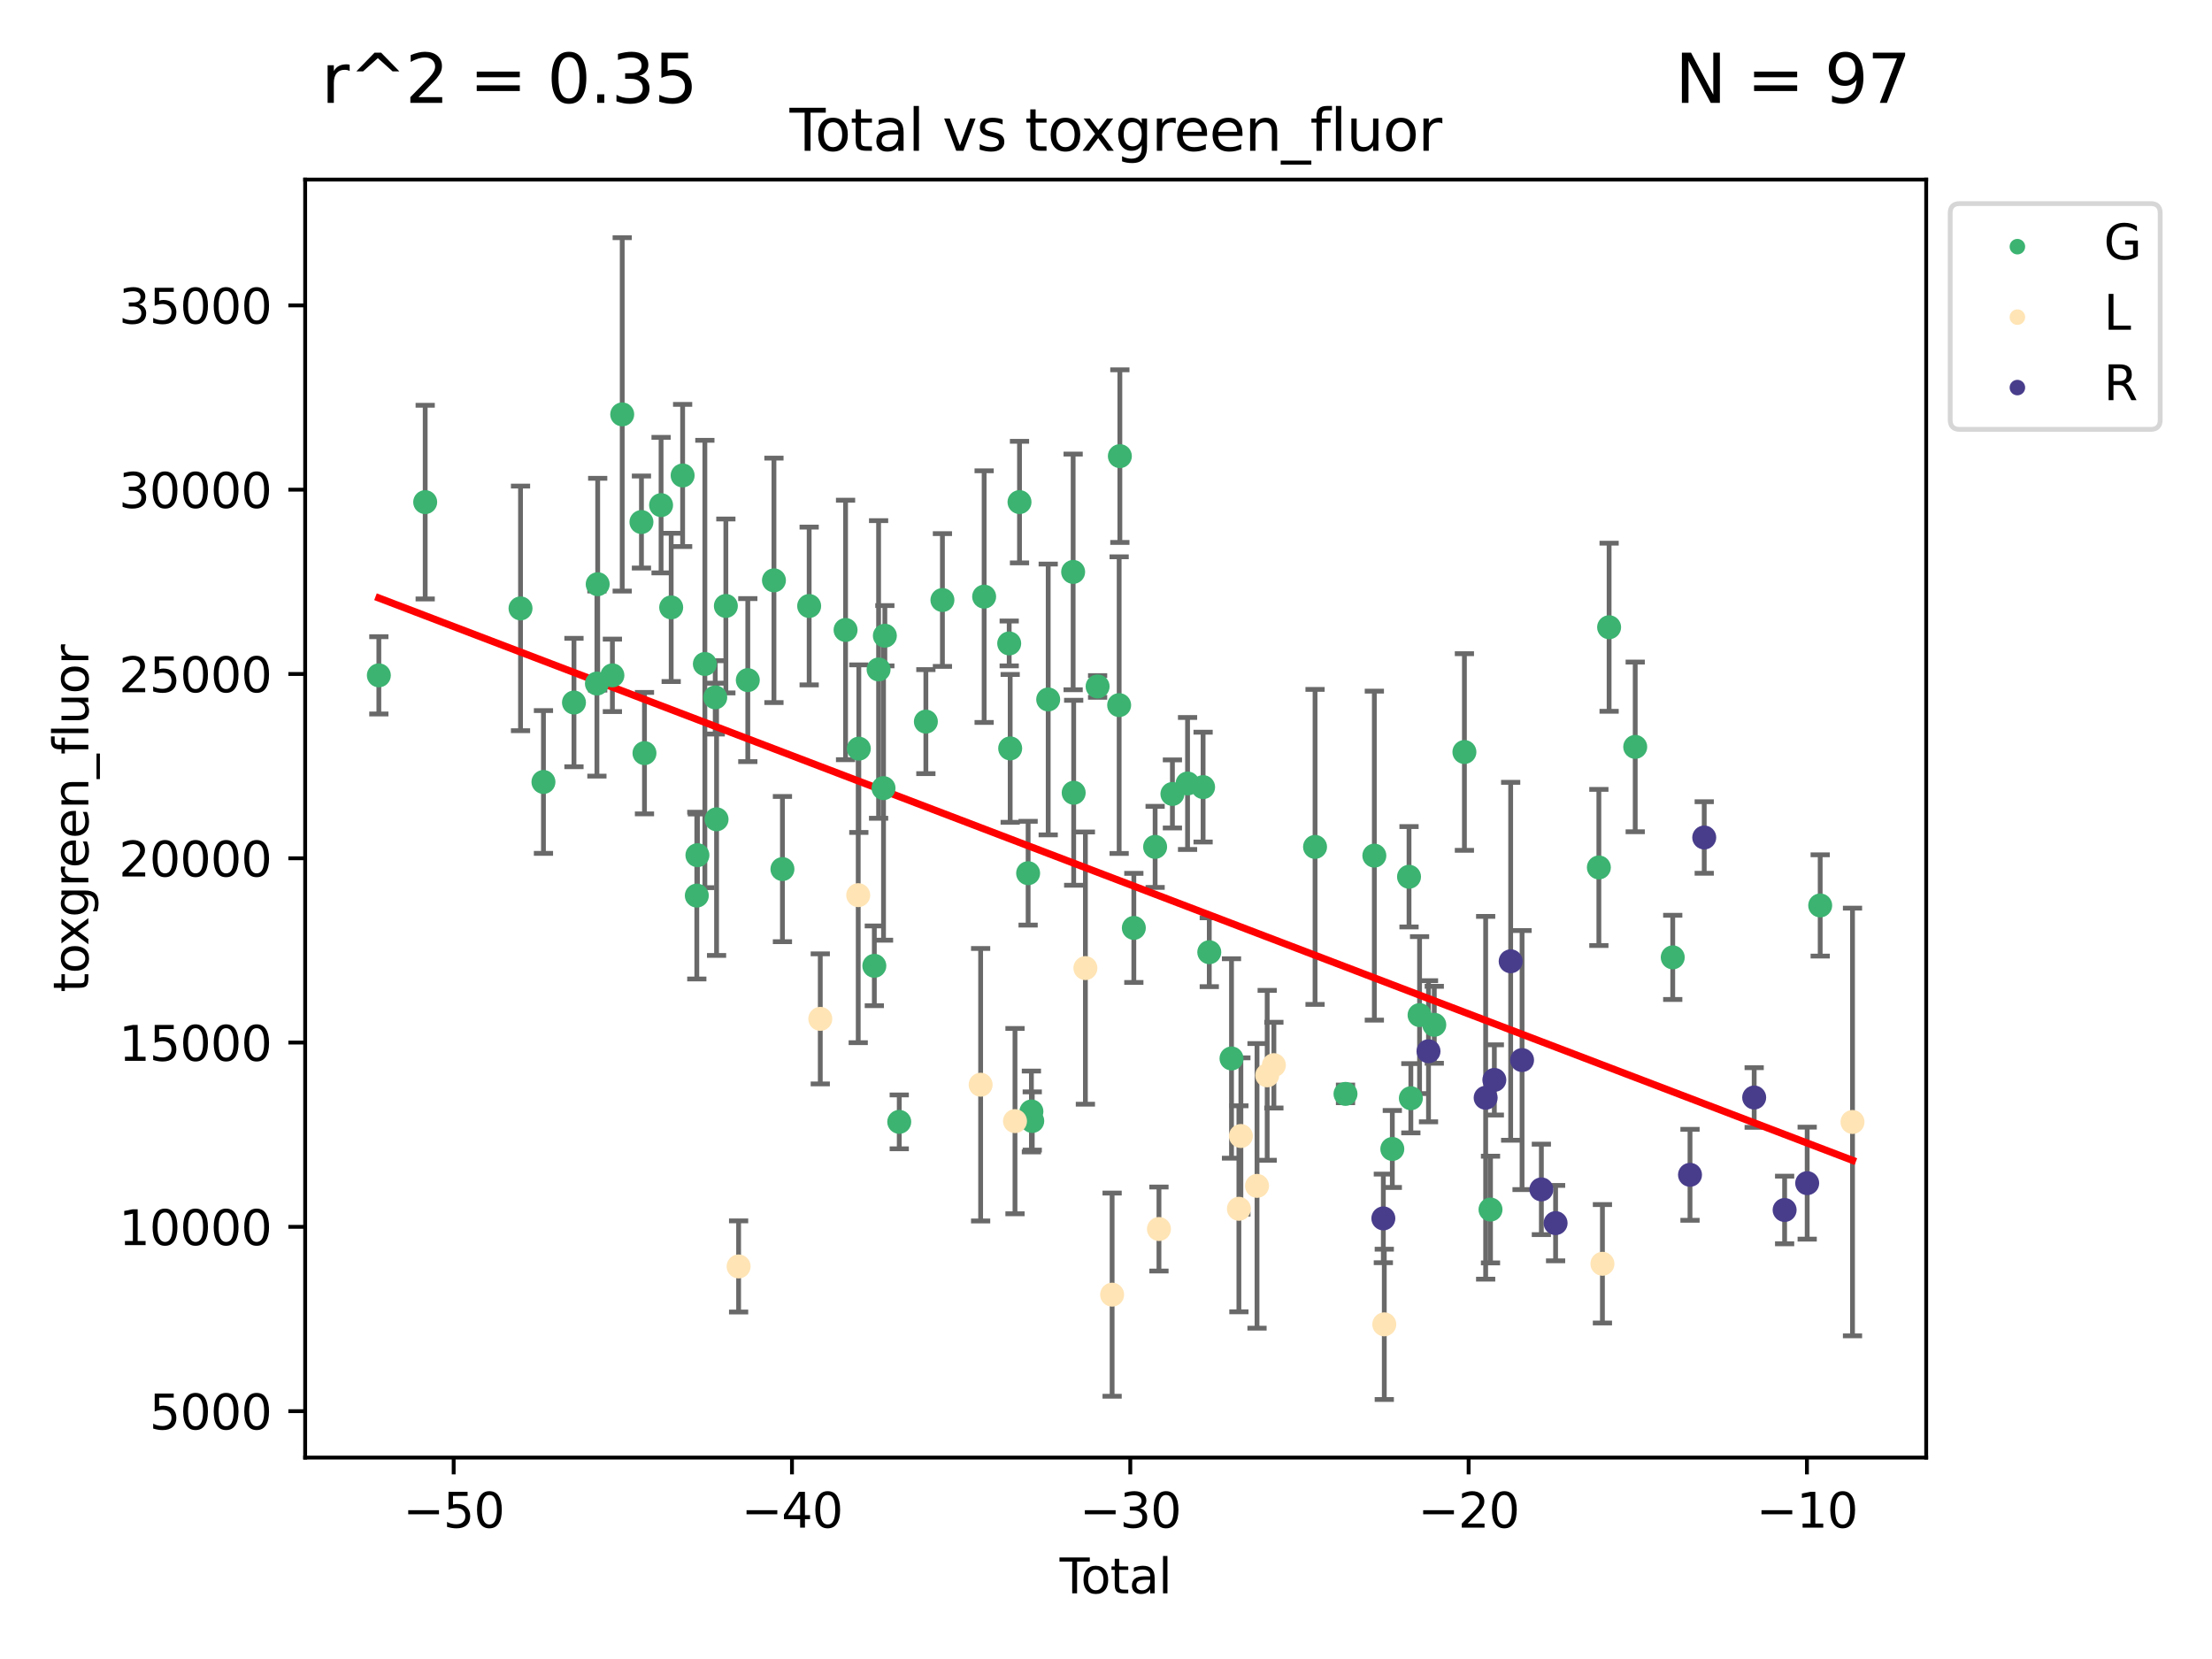 <?xml version="1.0" encoding="utf-8" standalone="no"?>
<!DOCTYPE svg PUBLIC "-//W3C//DTD SVG 1.1//EN"
  "http://www.w3.org/Graphics/SVG/1.1/DTD/svg11.dtd">
<svg xmlns:xlink="http://www.w3.org/1999/xlink" width="460.8pt" height="345.6pt" viewBox="0 0 460.8 345.6" xmlns="http://www.w3.org/2000/svg" version="1.1">
 <defs>
  <style type="text/css">*{stroke-linejoin: round; stroke-linecap: butt}</style>
 </defs>
 <g id="figure_1">
  <g id="patch_1">
   <path d="M 0 345.6 
L 460.8 345.6 
L 460.8 0 
L 0 0 
z
" style="fill: #ffffff"/>
  </g>
  <g id="axes_1">
   <g id="patch_2">
    <path d="M 63.571 303.64 
L 401.26 303.64 
L 401.26 37.411 
L 63.571 37.411 
z
" style="fill: #ffffff"/>
   </g>
   <g id="PathCollection_1">
    <defs>
     <path id="mb18d001ef6" d="M 0 1.118 
C 0.297 1.118 0.581 1 0.791 0.791 
C 1 0.581 1.118 0.297 1.118 0 
C 1.118 -0.297 1 -0.581 0.791 -0.791 
C 0.581 -1 0.297 -1.118 0 -1.118 
C -0.297 -1.118 -0.581 -1 -0.791 -0.791 
C -1 -0.581 -1.118 -0.297 -1.118 0 
C -1.118 0.297 -1 0.581 -0.791 0.791 
C -0.581 1 -0.297 1.118 0 1.118 
z
" style="stroke: #3cb371"/>
    </defs>
    <g clip-path="url(#pd614d1c427)">
     <use xlink:href="#mb18d001ef6" x="78.921" y="140.686" style="fill: #3cb371; stroke: #3cb371"/>
     <use xlink:href="#mb18d001ef6" x="88.575" y="104.601" style="fill: #3cb371; stroke: #3cb371"/>
     <use xlink:href="#mb18d001ef6" x="108.435" y="126.741" style="fill: #3cb371; stroke: #3cb371"/>
     <use xlink:href="#mb18d001ef6" x="113.211" y="162.9" style="fill: #3cb371; stroke: #3cb371"/>
     <use xlink:href="#mb18d001ef6" x="119.568" y="146.35" style="fill: #3cb371; stroke: #3cb371"/>
     <use xlink:href="#mb18d001ef6" x="124.348" y="142.397" style="fill: #3cb371; stroke: #3cb371"/>
     <use xlink:href="#mb18d001ef6" x="124.511" y="121.701" style="fill: #3cb371; stroke: #3cb371"/>
     <use xlink:href="#mb18d001ef6" x="127.574" y="140.687" style="fill: #3cb371; stroke: #3cb371"/>
     <use xlink:href="#mb18d001ef6" x="129.619" y="86.324" style="fill: #3cb371; stroke: #3cb371"/>
     <use xlink:href="#mb18d001ef6" x="133.625" y="108.749" style="fill: #3cb371; stroke: #3cb371"/>
     <use xlink:href="#mb18d001ef6" x="134.256" y="156.893" style="fill: #3cb371; stroke: #3cb371"/>
     <use xlink:href="#mb18d001ef6" x="137.715" y="105.227" style="fill: #3cb371; stroke: #3cb371"/>
     <use xlink:href="#mb18d001ef6" x="139.82" y="126.531" style="fill: #3cb371; stroke: #3cb371"/>
     <use xlink:href="#mb18d001ef6" x="142.204" y="99.047" style="fill: #3cb371; stroke: #3cb371"/>
     <use xlink:href="#mb18d001ef6" x="145.158" y="186.568" style="fill: #3cb371; stroke: #3cb371"/>
     <use xlink:href="#mb18d001ef6" x="145.287" y="178.152" style="fill: #3cb371; stroke: #3cb371"/>
     <use xlink:href="#mb18d001ef6" x="146.836" y="138.319" style="fill: #3cb371; stroke: #3cb371"/>
     <use xlink:href="#mb18d001ef6" x="148.997" y="145.275" style="fill: #3cb371; stroke: #3cb371"/>
     <use xlink:href="#mb18d001ef6" x="149.273" y="170.676" style="fill: #3cb371; stroke: #3cb371"/>
     <use xlink:href="#mb18d001ef6" x="151.21" y="126.233" style="fill: #3cb371; stroke: #3cb371"/>
     <use xlink:href="#mb18d001ef6" x="155.781" y="141.68" style="fill: #3cb371; stroke: #3cb371"/>
     <use xlink:href="#mb18d001ef6" x="161.227" y="120.898" style="fill: #3cb371; stroke: #3cb371"/>
     <use xlink:href="#mb18d001ef6" x="162.996" y="181.044" style="fill: #3cb371; stroke: #3cb371"/>
     <use xlink:href="#mb18d001ef6" x="168.563" y="126.241" style="fill: #3cb371; stroke: #3cb371"/>
     <use xlink:href="#mb18d001ef6" x="176.147" y="131.23" style="fill: #3cb371; stroke: #3cb371"/>
     <use xlink:href="#mb18d001ef6" x="178.909" y="155.959" style="fill: #3cb371; stroke: #3cb371"/>
     <use xlink:href="#mb18d001ef6" x="182.139" y="201.198" style="fill: #3cb371; stroke: #3cb371"/>
     <use xlink:href="#mb18d001ef6" x="183.028" y="139.46" style="fill: #3cb371; stroke: #3cb371"/>
     <use xlink:href="#mb18d001ef6" x="184.055" y="164.182" style="fill: #3cb371; stroke: #3cb371"/>
     <use xlink:href="#mb18d001ef6" x="184.332" y="132.434" style="fill: #3cb371; stroke: #3cb371"/>
     <use xlink:href="#mb18d001ef6" x="187.33" y="233.705" style="fill: #3cb371; stroke: #3cb371"/>
     <use xlink:href="#mb18d001ef6" x="192.876" y="150.329" style="fill: #3cb371; stroke: #3cb371"/>
     <use xlink:href="#mb18d001ef6" x="196.324" y="124.995" style="fill: #3cb371; stroke: #3cb371"/>
     <use xlink:href="#mb18d001ef6" x="205.014" y="124.289" style="fill: #3cb371; stroke: #3cb371"/>
     <use xlink:href="#mb18d001ef6" x="210.235" y="134.04" style="fill: #3cb371; stroke: #3cb371"/>
     <use xlink:href="#mb18d001ef6" x="210.439" y="155.903" style="fill: #3cb371; stroke: #3cb371"/>
     <use xlink:href="#mb18d001ef6" x="212.382" y="104.593" style="fill: #3cb371; stroke: #3cb371"/>
     <use xlink:href="#mb18d001ef6" x="214.176" y="181.903" style="fill: #3cb371; stroke: #3cb371"/>
     <use xlink:href="#mb18d001ef6" x="214.861" y="231.539" style="fill: #3cb371; stroke: #3cb371"/>
     <use xlink:href="#mb18d001ef6" x="215.038" y="233.519" style="fill: #3cb371; stroke: #3cb371"/>
     <use xlink:href="#mb18d001ef6" x="218.359" y="145.712" style="fill: #3cb371; stroke: #3cb371"/>
     <use xlink:href="#mb18d001ef6" x="223.556" y="119.14" style="fill: #3cb371; stroke: #3cb371"/>
     <use xlink:href="#mb18d001ef6" x="223.668" y="165.145" style="fill: #3cb371; stroke: #3cb371"/>
     <use xlink:href="#mb18d001ef6" x="228.651" y="143" style="fill: #3cb371; stroke: #3cb371"/>
     <use xlink:href="#mb18d001ef6" x="233.14" y="146.888" style="fill: #3cb371; stroke: #3cb371"/>
     <use xlink:href="#mb18d001ef6" x="233.288" y="95.021" style="fill: #3cb371; stroke: #3cb371"/>
     <use xlink:href="#mb18d001ef6" x="236.199" y="193.301" style="fill: #3cb371; stroke: #3cb371"/>
     <use xlink:href="#mb18d001ef6" x="240.633" y="176.421" style="fill: #3cb371; stroke: #3cb371"/>
     <use xlink:href="#mb18d001ef6" x="244.236" y="165.394" style="fill: #3cb371; stroke: #3cb371"/>
     <use xlink:href="#mb18d001ef6" x="247.39" y="163.214" style="fill: #3cb371; stroke: #3cb371"/>
     <use xlink:href="#mb18d001ef6" x="250.627" y="163.969" style="fill: #3cb371; stroke: #3cb371"/>
     <use xlink:href="#mb18d001ef6" x="251.915" y="198.364" style="fill: #3cb371; stroke: #3cb371"/>
     <use xlink:href="#mb18d001ef6" x="256.545" y="220.495" style="fill: #3cb371; stroke: #3cb371"/>
     <use xlink:href="#mb18d001ef6" x="273.949" y="176.425" style="fill: #3cb371; stroke: #3cb371"/>
     <use xlink:href="#mb18d001ef6" x="280.292" y="227.878" style="fill: #3cb371; stroke: #3cb371"/>
     <use xlink:href="#mb18d001ef6" x="286.301" y="178.244" style="fill: #3cb371; stroke: #3cb371"/>
     <use xlink:href="#mb18d001ef6" x="290.045" y="239.351" style="fill: #3cb371; stroke: #3cb371"/>
     <use xlink:href="#mb18d001ef6" x="293.525" y="182.647" style="fill: #3cb371; stroke: #3cb371"/>
     <use xlink:href="#mb18d001ef6" x="293.907" y="228.782" style="fill: #3cb371; stroke: #3cb371"/>
     <use xlink:href="#mb18d001ef6" x="295.722" y="211.461" style="fill: #3cb371; stroke: #3cb371"/>
     <use xlink:href="#mb18d001ef6" x="298.787" y="213.483" style="fill: #3cb371; stroke: #3cb371"/>
     <use xlink:href="#mb18d001ef6" x="305.063" y="156.658" style="fill: #3cb371; stroke: #3cb371"/>
     <use xlink:href="#mb18d001ef6" x="310.499" y="251.972" style="fill: #3cb371; stroke: #3cb371"/>
     <use xlink:href="#mb18d001ef6" x="333.073" y="180.706" style="fill: #3cb371; stroke: #3cb371"/>
     <use xlink:href="#mb18d001ef6" x="335.207" y="130.667" style="fill: #3cb371; stroke: #3cb371"/>
     <use xlink:href="#mb18d001ef6" x="340.646" y="155.591" style="fill: #3cb371; stroke: #3cb371"/>
     <use xlink:href="#mb18d001ef6" x="348.462" y="199.437" style="fill: #3cb371; stroke: #3cb371"/>
     <use xlink:href="#mb18d001ef6" x="379.18" y="188.62" style="fill: #3cb371; stroke: #3cb371"/>
    </g>
   </g>
   <g id="PathCollection_2">
    <defs>
     <path id="mdd1392ae67" d="M 0 1.118 
C 0.297 1.118 0.581 1 0.791 0.791 
C 1 0.581 1.118 0.297 1.118 0 
C 1.118 -0.297 1 -0.581 0.791 -0.791 
C 0.581 -1 0.297 -1.118 0 -1.118 
C -0.297 -1.118 -0.581 -1 -0.791 -0.791 
C -1 -0.581 -1.118 -0.297 -1.118 0 
C -1.118 0.297 -1 0.581 -0.791 0.791 
C -0.581 1 -0.297 1.118 0 1.118 
z
" style="stroke: #ffe4b5"/>
    </defs>
    <g clip-path="url(#pd614d1c427)">
     <use xlink:href="#mdd1392ae67" x="153.866" y="263.825" style="fill: #ffe4b5; stroke: #ffe4b5"/>
     <use xlink:href="#mdd1392ae67" x="170.879" y="212.247" style="fill: #ffe4b5; stroke: #ffe4b5"/>
     <use xlink:href="#mdd1392ae67" x="178.783" y="186.476" style="fill: #ffe4b5; stroke: #ffe4b5"/>
     <use xlink:href="#mdd1392ae67" x="204.284" y="225.966" style="fill: #ffe4b5; stroke: #ffe4b5"/>
     <use xlink:href="#mdd1392ae67" x="211.443" y="233.55" style="fill: #ffe4b5; stroke: #ffe4b5"/>
     <use xlink:href="#mdd1392ae67" x="226.108" y="201.672" style="fill: #ffe4b5; stroke: #ffe4b5"/>
     <use xlink:href="#mdd1392ae67" x="231.675" y="269.7" style="fill: #ffe4b5; stroke: #ffe4b5"/>
     <use xlink:href="#mdd1392ae67" x="241.431" y="256.027" style="fill: #ffe4b5; stroke: #ffe4b5"/>
     <use xlink:href="#mdd1392ae67" x="258.085" y="251.813" style="fill: #ffe4b5; stroke: #ffe4b5"/>
     <use xlink:href="#mdd1392ae67" x="258.499" y="236.65" style="fill: #ffe4b5; stroke: #ffe4b5"/>
     <use xlink:href="#mdd1392ae67" x="261.86" y="247.037" style="fill: #ffe4b5; stroke: #ffe4b5"/>
     <use xlink:href="#mdd1392ae67" x="263.98" y="224.011" style="fill: #ffe4b5; stroke: #ffe4b5"/>
     <use xlink:href="#mdd1392ae67" x="265.373" y="221.889" style="fill: #ffe4b5; stroke: #ffe4b5"/>
     <use xlink:href="#mdd1392ae67" x="288.372" y="275.884" style="fill: #ffe4b5; stroke: #ffe4b5"/>
     <use xlink:href="#mdd1392ae67" x="333.815" y="263.269" style="fill: #ffe4b5; stroke: #ffe4b5"/>
     <use xlink:href="#mdd1392ae67" x="385.911" y="233.728" style="fill: #ffe4b5; stroke: #ffe4b5"/>
    </g>
   </g>
   <g id="PathCollection_3">
    <defs>
     <path id="m6236214816" d="M 0 1.118 
C 0.297 1.118 0.581 1 0.791 0.791 
C 1 0.581 1.118 0.297 1.118 0 
C 1.118 -0.297 1 -0.581 0.791 -0.791 
C 0.581 -1 0.297 -1.118 0 -1.118 
C -0.297 -1.118 -0.581 -1 -0.791 -0.791 
C -1 -0.581 -1.118 -0.297 -1.118 0 
C -1.118 0.297 -1 0.581 -0.791 0.791 
C -0.581 1 -0.297 1.118 0 1.118 
z
" style="stroke: #483d8b"/>
    </defs>
    <g clip-path="url(#pd614d1c427)">
     <use xlink:href="#m6236214816" x="288.176" y="253.816" style="fill: #483d8b; stroke: #483d8b"/>
     <use xlink:href="#m6236214816" x="297.583" y="218.996" style="fill: #483d8b; stroke: #483d8b"/>
     <use xlink:href="#m6236214816" x="309.49" y="228.685" style="fill: #483d8b; stroke: #483d8b"/>
     <use xlink:href="#m6236214816" x="311.299" y="224.968" style="fill: #483d8b; stroke: #483d8b"/>
     <use xlink:href="#m6236214816" x="314.701" y="200.254" style="fill: #483d8b; stroke: #483d8b"/>
     <use xlink:href="#m6236214816" x="317.073" y="220.83" style="fill: #483d8b; stroke: #483d8b"/>
     <use xlink:href="#m6236214816" x="321.095" y="247.773" style="fill: #483d8b; stroke: #483d8b"/>
     <use xlink:href="#m6236214816" x="324.059" y="254.797" style="fill: #483d8b; stroke: #483d8b"/>
     <use xlink:href="#m6236214816" x="352.059" y="244.735" style="fill: #483d8b; stroke: #483d8b"/>
     <use xlink:href="#m6236214816" x="355.023" y="174.465" style="fill: #483d8b; stroke: #483d8b"/>
     <use xlink:href="#m6236214816" x="365.428" y="228.63" style="fill: #483d8b; stroke: #483d8b"/>
     <use xlink:href="#m6236214816" x="371.769" y="252.062" style="fill: #483d8b; stroke: #483d8b"/>
     <use xlink:href="#m6236214816" x="376.47" y="246.471" style="fill: #483d8b; stroke: #483d8b"/>
    </g>
   </g>
   <g id="matplotlib.axis_1">
    <g id="xtick_1">
     <g id="line2d_1">
      <defs>
       <path id="md37a521e14" d="M 0 0 
L 0 3.5 
" style="stroke: #000000; stroke-width: 0.8"/>
      </defs>
      <g>
       <use xlink:href="#md37a521e14" x="94.507" y="303.64" style="stroke: #000000; stroke-width: 0.8"/>
      </g>
     </g>
     <g id="text_1">
      <!-- −50 -->
      <g transform="translate(83.955 318.238) scale(0.1 -0.1)">
       <defs>
        <path id="DejaVuSans-2212" d="M 678 2272 
L 4684 2272 
L 4684 1741 
L 678 1741 
L 678 2272 
z
" transform="scale(0.016)"/>
        <path id="DejaVuSans-35" d="M 691 4666 
L 3169 4666 
L 3169 4134 
L 1269 4134 
L 1269 2991 
Q 1406 3038 1543 3061 
Q 1681 3084 1819 3084 
Q 2600 3084 3056 2656 
Q 3513 2228 3513 1497 
Q 3513 744 3044 326 
Q 2575 -91 1722 -91 
Q 1428 -91 1123 -41 
Q 819 9 494 109 
L 494 744 
Q 775 591 1075 516 
Q 1375 441 1709 441 
Q 2250 441 2565 725 
Q 2881 1009 2881 1497 
Q 2881 1984 2565 2268 
Q 2250 2553 1709 2553 
Q 1456 2553 1204 2497 
Q 953 2441 691 2322 
L 691 4666 
z
" transform="scale(0.016)"/>
        <path id="DejaVuSans-30" d="M 2034 4250 
Q 1547 4250 1301 3770 
Q 1056 3291 1056 2328 
Q 1056 1369 1301 889 
Q 1547 409 2034 409 
Q 2525 409 2770 889 
Q 3016 1369 3016 2328 
Q 3016 3291 2770 3770 
Q 2525 4250 2034 4250 
z
M 2034 4750 
Q 2819 4750 3233 4129 
Q 3647 3509 3647 2328 
Q 3647 1150 3233 529 
Q 2819 -91 2034 -91 
Q 1250 -91 836 529 
Q 422 1150 422 2328 
Q 422 3509 836 4129 
Q 1250 4750 2034 4750 
z
" transform="scale(0.016)"/>
       </defs>
       <use xlink:href="#DejaVuSans-2212"/>
       <use xlink:href="#DejaVuSans-35" x="83.789"/>
       <use xlink:href="#DejaVuSans-30" x="147.412"/>
      </g>
     </g>
    </g>
    <g id="xtick_2">
     <g id="line2d_2">
      <g>
       <use xlink:href="#md37a521e14" x="164.984" y="303.64" style="stroke: #000000; stroke-width: 0.8"/>
      </g>
     </g>
     <g id="text_2">
      <!-- −40 -->
      <g transform="translate(154.432 318.238) scale(0.1 -0.1)">
       <defs>
        <path id="DejaVuSans-34" d="M 2419 4116 
L 825 1625 
L 2419 1625 
L 2419 4116 
z
M 2253 4666 
L 3047 4666 
L 3047 1625 
L 3713 1625 
L 3713 1100 
L 3047 1100 
L 3047 0 
L 2419 0 
L 2419 1100 
L 313 1100 
L 313 1709 
L 2253 4666 
z
" transform="scale(0.016)"/>
       </defs>
       <use xlink:href="#DejaVuSans-2212"/>
       <use xlink:href="#DejaVuSans-34" x="83.789"/>
       <use xlink:href="#DejaVuSans-30" x="147.412"/>
      </g>
     </g>
    </g>
    <g id="xtick_3">
     <g id="line2d_3">
      <g>
       <use xlink:href="#md37a521e14" x="235.462" y="303.64" style="stroke: #000000; stroke-width: 0.8"/>
      </g>
     </g>
     <g id="text_3">
      <!-- −30 -->
      <g transform="translate(224.91 318.238) scale(0.1 -0.1)">
       <defs>
        <path id="DejaVuSans-33" d="M 2597 2516 
Q 3050 2419 3304 2112 
Q 3559 1806 3559 1356 
Q 3559 666 3084 287 
Q 2609 -91 1734 -91 
Q 1441 -91 1130 -33 
Q 819 25 488 141 
L 488 750 
Q 750 597 1062 519 
Q 1375 441 1716 441 
Q 2309 441 2620 675 
Q 2931 909 2931 1356 
Q 2931 1769 2642 2001 
Q 2353 2234 1838 2234 
L 1294 2234 
L 1294 2753 
L 1863 2753 
Q 2328 2753 2575 2939 
Q 2822 3125 2822 3475 
Q 2822 3834 2567 4026 
Q 2313 4219 1838 4219 
Q 1578 4219 1281 4162 
Q 984 4106 628 3988 
L 628 4550 
Q 988 4650 1302 4700 
Q 1616 4750 1894 4750 
Q 2613 4750 3031 4423 
Q 3450 4097 3450 3541 
Q 3450 3153 3228 2886 
Q 3006 2619 2597 2516 
z
" transform="scale(0.016)"/>
       </defs>
       <use xlink:href="#DejaVuSans-2212"/>
       <use xlink:href="#DejaVuSans-33" x="83.789"/>
       <use xlink:href="#DejaVuSans-30" x="147.412"/>
      </g>
     </g>
    </g>
    <g id="xtick_4">
     <g id="line2d_4">
      <g>
       <use xlink:href="#md37a521e14" x="305.94" y="303.64" style="stroke: #000000; stroke-width: 0.8"/>
      </g>
     </g>
     <g id="text_4">
      <!-- −20 -->
      <g transform="translate(295.387 318.238) scale(0.1 -0.1)">
       <defs>
        <path id="DejaVuSans-32" d="M 1228 531 
L 3431 531 
L 3431 0 
L 469 0 
L 469 531 
Q 828 903 1448 1529 
Q 2069 2156 2228 2338 
Q 2531 2678 2651 2914 
Q 2772 3150 2772 3378 
Q 2772 3750 2511 3984 
Q 2250 4219 1831 4219 
Q 1534 4219 1204 4116 
Q 875 4013 500 3803 
L 500 4441 
Q 881 4594 1212 4672 
Q 1544 4750 1819 4750 
Q 2544 4750 2975 4387 
Q 3406 4025 3406 3419 
Q 3406 3131 3298 2873 
Q 3191 2616 2906 2266 
Q 2828 2175 2409 1742 
Q 1991 1309 1228 531 
z
" transform="scale(0.016)"/>
       </defs>
       <use xlink:href="#DejaVuSans-2212"/>
       <use xlink:href="#DejaVuSans-32" x="83.789"/>
       <use xlink:href="#DejaVuSans-30" x="147.412"/>
      </g>
     </g>
    </g>
    <g id="xtick_5">
     <g id="line2d_5">
      <g>
       <use xlink:href="#md37a521e14" x="376.417" y="303.64" style="stroke: #000000; stroke-width: 0.8"/>
      </g>
     </g>
     <g id="text_5">
      <!-- −10 -->
      <g transform="translate(365.865 318.238) scale(0.1 -0.1)">
       <defs>
        <path id="DejaVuSans-31" d="M 794 531 
L 1825 531 
L 1825 4091 
L 703 3866 
L 703 4441 
L 1819 4666 
L 2450 4666 
L 2450 531 
L 3481 531 
L 3481 0 
L 794 0 
L 794 531 
z
" transform="scale(0.016)"/>
       </defs>
       <use xlink:href="#DejaVuSans-2212"/>
       <use xlink:href="#DejaVuSans-31" x="83.789"/>
       <use xlink:href="#DejaVuSans-30" x="147.412"/>
      </g>
     </g>
    </g>
    <g id="text_6">
     <!-- Total -->
     <g transform="translate(220.739 331.917) scale(0.1 -0.1)">
      <defs>
       <path id="DejaVuSans-54" d="M -19 4666 
L 3928 4666 
L 3928 4134 
L 2272 4134 
L 2272 0 
L 1638 0 
L 1638 4134 
L -19 4134 
L -19 4666 
z
" transform="scale(0.016)"/>
       <path id="DejaVuSans-6f" d="M 1959 3097 
Q 1497 3097 1228 2736 
Q 959 2375 959 1747 
Q 959 1119 1226 758 
Q 1494 397 1959 397 
Q 2419 397 2687 759 
Q 2956 1122 2956 1747 
Q 2956 2369 2687 2733 
Q 2419 3097 1959 3097 
z
M 1959 3584 
Q 2709 3584 3137 3096 
Q 3566 2609 3566 1747 
Q 3566 888 3137 398 
Q 2709 -91 1959 -91 
Q 1206 -91 779 398 
Q 353 888 353 1747 
Q 353 2609 779 3096 
Q 1206 3584 1959 3584 
z
" transform="scale(0.016)"/>
       <path id="DejaVuSans-74" d="M 1172 4494 
L 1172 3500 
L 2356 3500 
L 2356 3053 
L 1172 3053 
L 1172 1153 
Q 1172 725 1289 603 
Q 1406 481 1766 481 
L 2356 481 
L 2356 0 
L 1766 0 
Q 1100 0 847 248 
Q 594 497 594 1153 
L 594 3053 
L 172 3053 
L 172 3500 
L 594 3500 
L 594 4494 
L 1172 4494 
z
" transform="scale(0.016)"/>
       <path id="DejaVuSans-61" d="M 2194 1759 
Q 1497 1759 1228 1600 
Q 959 1441 959 1056 
Q 959 750 1161 570 
Q 1363 391 1709 391 
Q 2188 391 2477 730 
Q 2766 1069 2766 1631 
L 2766 1759 
L 2194 1759 
z
M 3341 1997 
L 3341 0 
L 2766 0 
L 2766 531 
Q 2569 213 2275 61 
Q 1981 -91 1556 -91 
Q 1019 -91 701 211 
Q 384 513 384 1019 
Q 384 1609 779 1909 
Q 1175 2209 1959 2209 
L 2766 2209 
L 2766 2266 
Q 2766 2663 2505 2880 
Q 2244 3097 1772 3097 
Q 1472 3097 1187 3025 
Q 903 2953 641 2809 
L 641 3341 
Q 956 3463 1253 3523 
Q 1550 3584 1831 3584 
Q 2591 3584 2966 3190 
Q 3341 2797 3341 1997 
z
" transform="scale(0.016)"/>
       <path id="DejaVuSans-6c" d="M 603 4863 
L 1178 4863 
L 1178 0 
L 603 0 
L 603 4863 
z
" transform="scale(0.016)"/>
      </defs>
      <use xlink:href="#DejaVuSans-54"/>
      <use xlink:href="#DejaVuSans-6f" x="44.084"/>
      <use xlink:href="#DejaVuSans-74" x="105.266"/>
      <use xlink:href="#DejaVuSans-61" x="144.475"/>
      <use xlink:href="#DejaVuSans-6c" x="205.754"/>
     </g>
    </g>
   </g>
   <g id="matplotlib.axis_2">
    <g id="ytick_1">
     <g id="line2d_6">
      <defs>
       <path id="m2f008d0a74" d="M 0 0 
L -3.5 0 
" style="stroke: #000000; stroke-width: 0.8"/>
      </defs>
      <g>
       <use xlink:href="#m2f008d0a74" x="63.571" y="293.969" style="stroke: #000000; stroke-width: 0.8"/>
      </g>
     </g>
     <g id="text_7">
      <!-- 5000 -->
      <g transform="translate(31.121 297.768) scale(0.1 -0.1)">
       <use xlink:href="#DejaVuSans-35"/>
       <use xlink:href="#DejaVuSans-30" x="63.623"/>
       <use xlink:href="#DejaVuSans-30" x="127.246"/>
       <use xlink:href="#DejaVuSans-30" x="190.869"/>
      </g>
     </g>
    </g>
    <g id="ytick_2">
     <g id="line2d_7">
      <g>
       <use xlink:href="#m2f008d0a74" x="63.571" y="255.577" style="stroke: #000000; stroke-width: 0.8"/>
      </g>
     </g>
     <g id="text_8">
      <!-- 10000 -->
      <g transform="translate(24.759 259.376) scale(0.1 -0.1)">
       <use xlink:href="#DejaVuSans-31"/>
       <use xlink:href="#DejaVuSans-30" x="63.623"/>
       <use xlink:href="#DejaVuSans-30" x="127.246"/>
       <use xlink:href="#DejaVuSans-30" x="190.869"/>
       <use xlink:href="#DejaVuSans-30" x="254.492"/>
      </g>
     </g>
    </g>
    <g id="ytick_3">
     <g id="line2d_8">
      <g>
       <use xlink:href="#m2f008d0a74" x="63.571" y="217.185" style="stroke: #000000; stroke-width: 0.8"/>
      </g>
     </g>
     <g id="text_9">
      <!-- 15000 -->
      <g transform="translate(24.759 220.985) scale(0.1 -0.1)">
       <use xlink:href="#DejaVuSans-31"/>
       <use xlink:href="#DejaVuSans-35" x="63.623"/>
       <use xlink:href="#DejaVuSans-30" x="127.246"/>
       <use xlink:href="#DejaVuSans-30" x="190.869"/>
       <use xlink:href="#DejaVuSans-30" x="254.492"/>
      </g>
     </g>
    </g>
    <g id="ytick_4">
     <g id="line2d_9">
      <g>
       <use xlink:href="#m2f008d0a74" x="63.571" y="178.794" style="stroke: #000000; stroke-width: 0.8"/>
      </g>
     </g>
     <g id="text_10">
      <!-- 20000 -->
      <g transform="translate(24.759 182.593) scale(0.1 -0.1)">
       <use xlink:href="#DejaVuSans-32"/>
       <use xlink:href="#DejaVuSans-30" x="63.623"/>
       <use xlink:href="#DejaVuSans-30" x="127.246"/>
       <use xlink:href="#DejaVuSans-30" x="190.869"/>
       <use xlink:href="#DejaVuSans-30" x="254.492"/>
      </g>
     </g>
    </g>
    <g id="ytick_5">
     <g id="line2d_10">
      <g>
       <use xlink:href="#m2f008d0a74" x="63.571" y="140.402" style="stroke: #000000; stroke-width: 0.8"/>
      </g>
     </g>
     <g id="text_11">
      <!-- 25000 -->
      <g transform="translate(24.759 144.201) scale(0.1 -0.1)">
       <use xlink:href="#DejaVuSans-32"/>
       <use xlink:href="#DejaVuSans-35" x="63.623"/>
       <use xlink:href="#DejaVuSans-30" x="127.246"/>
       <use xlink:href="#DejaVuSans-30" x="190.869"/>
       <use xlink:href="#DejaVuSans-30" x="254.492"/>
      </g>
     </g>
    </g>
    <g id="ytick_6">
     <g id="line2d_11">
      <g>
       <use xlink:href="#m2f008d0a74" x="63.571" y="102.01" style="stroke: #000000; stroke-width: 0.8"/>
      </g>
     </g>
     <g id="text_12">
      <!-- 30000 -->
      <g transform="translate(24.759 105.809) scale(0.1 -0.1)">
       <use xlink:href="#DejaVuSans-33"/>
       <use xlink:href="#DejaVuSans-30" x="63.623"/>
       <use xlink:href="#DejaVuSans-30" x="127.246"/>
       <use xlink:href="#DejaVuSans-30" x="190.869"/>
       <use xlink:href="#DejaVuSans-30" x="254.492"/>
      </g>
     </g>
    </g>
    <g id="ytick_7">
     <g id="line2d_12">
      <g>
       <use xlink:href="#m2f008d0a74" x="63.571" y="63.618" style="stroke: #000000; stroke-width: 0.8"/>
      </g>
     </g>
     <g id="text_13">
      <!-- 35000 -->
      <g transform="translate(24.759 67.418) scale(0.1 -0.1)">
       <use xlink:href="#DejaVuSans-33"/>
       <use xlink:href="#DejaVuSans-35" x="63.623"/>
       <use xlink:href="#DejaVuSans-30" x="127.246"/>
       <use xlink:href="#DejaVuSans-30" x="190.869"/>
       <use xlink:href="#DejaVuSans-30" x="254.492"/>
      </g>
     </g>
    </g>
    <g id="text_14">
     <!-- toxgreen_fluor -->
     <g transform="translate(18.401 206.72) rotate(-90) scale(0.1 -0.1)">
      <defs>
       <path id="DejaVuSans-78" d="M 3513 3500 
L 2247 1797 
L 3578 0 
L 2900 0 
L 1881 1375 
L 863 0 
L 184 0 
L 1544 1831 
L 300 3500 
L 978 3500 
L 1906 2253 
L 2834 3500 
L 3513 3500 
z
" transform="scale(0.016)"/>
       <path id="DejaVuSans-67" d="M 2906 1791 
Q 2906 2416 2648 2759 
Q 2391 3103 1925 3103 
Q 1463 3103 1205 2759 
Q 947 2416 947 1791 
Q 947 1169 1205 825 
Q 1463 481 1925 481 
Q 2391 481 2648 825 
Q 2906 1169 2906 1791 
z
M 3481 434 
Q 3481 -459 3084 -895 
Q 2688 -1331 1869 -1331 
Q 1566 -1331 1297 -1286 
Q 1028 -1241 775 -1147 
L 775 -588 
Q 1028 -725 1275 -790 
Q 1522 -856 1778 -856 
Q 2344 -856 2625 -561 
Q 2906 -266 2906 331 
L 2906 616 
Q 2728 306 2450 153 
Q 2172 0 1784 0 
Q 1141 0 747 490 
Q 353 981 353 1791 
Q 353 2603 747 3093 
Q 1141 3584 1784 3584 
Q 2172 3584 2450 3431 
Q 2728 3278 2906 2969 
L 2906 3500 
L 3481 3500 
L 3481 434 
z
" transform="scale(0.016)"/>
       <path id="DejaVuSans-72" d="M 2631 2963 
Q 2534 3019 2420 3045 
Q 2306 3072 2169 3072 
Q 1681 3072 1420 2755 
Q 1159 2438 1159 1844 
L 1159 0 
L 581 0 
L 581 3500 
L 1159 3500 
L 1159 2956 
Q 1341 3275 1631 3429 
Q 1922 3584 2338 3584 
Q 2397 3584 2469 3576 
Q 2541 3569 2628 3553 
L 2631 2963 
z
" transform="scale(0.016)"/>
       <path id="DejaVuSans-65" d="M 3597 1894 
L 3597 1613 
L 953 1613 
Q 991 1019 1311 708 
Q 1631 397 2203 397 
Q 2534 397 2845 478 
Q 3156 559 3463 722 
L 3463 178 
Q 3153 47 2828 -22 
Q 2503 -91 2169 -91 
Q 1331 -91 842 396 
Q 353 884 353 1716 
Q 353 2575 817 3079 
Q 1281 3584 2069 3584 
Q 2775 3584 3186 3129 
Q 3597 2675 3597 1894 
z
M 3022 2063 
Q 3016 2534 2758 2815 
Q 2500 3097 2075 3097 
Q 1594 3097 1305 2825 
Q 1016 2553 972 2059 
L 3022 2063 
z
" transform="scale(0.016)"/>
       <path id="DejaVuSans-6e" d="M 3513 2113 
L 3513 0 
L 2938 0 
L 2938 2094 
Q 2938 2591 2744 2837 
Q 2550 3084 2163 3084 
Q 1697 3084 1428 2787 
Q 1159 2491 1159 1978 
L 1159 0 
L 581 0 
L 581 3500 
L 1159 3500 
L 1159 2956 
Q 1366 3272 1645 3428 
Q 1925 3584 2291 3584 
Q 2894 3584 3203 3211 
Q 3513 2838 3513 2113 
z
" transform="scale(0.016)"/>
       <path id="DejaVuSans-5f" d="M 3263 -1063 
L 3263 -1509 
L -63 -1509 
L -63 -1063 
L 3263 -1063 
z
" transform="scale(0.016)"/>
       <path id="DejaVuSans-66" d="M 2375 4863 
L 2375 4384 
L 1825 4384 
Q 1516 4384 1395 4259 
Q 1275 4134 1275 3809 
L 1275 3500 
L 2222 3500 
L 2222 3053 
L 1275 3053 
L 1275 0 
L 697 0 
L 697 3053 
L 147 3053 
L 147 3500 
L 697 3500 
L 697 3744 
Q 697 4328 969 4595 
Q 1241 4863 1831 4863 
L 2375 4863 
z
" transform="scale(0.016)"/>
       <path id="DejaVuSans-75" d="M 544 1381 
L 544 3500 
L 1119 3500 
L 1119 1403 
Q 1119 906 1312 657 
Q 1506 409 1894 409 
Q 2359 409 2629 706 
Q 2900 1003 2900 1516 
L 2900 3500 
L 3475 3500 
L 3475 0 
L 2900 0 
L 2900 538 
Q 2691 219 2414 64 
Q 2138 -91 1772 -91 
Q 1169 -91 856 284 
Q 544 659 544 1381 
z
M 1991 3584 
L 1991 3584 
z
" transform="scale(0.016)"/>
      </defs>
      <use xlink:href="#DejaVuSans-74"/>
      <use xlink:href="#DejaVuSans-6f" x="39.209"/>
      <use xlink:href="#DejaVuSans-78" x="97.266"/>
      <use xlink:href="#DejaVuSans-67" x="156.445"/>
      <use xlink:href="#DejaVuSans-72" x="219.922"/>
      <use xlink:href="#DejaVuSans-65" x="258.785"/>
      <use xlink:href="#DejaVuSans-65" x="320.309"/>
      <use xlink:href="#DejaVuSans-6e" x="381.832"/>
      <use xlink:href="#DejaVuSans-5f" x="445.211"/>
      <use xlink:href="#DejaVuSans-66" x="495.211"/>
      <use xlink:href="#DejaVuSans-6c" x="530.416"/>
      <use xlink:href="#DejaVuSans-75" x="558.199"/>
      <use xlink:href="#DejaVuSans-6f" x="621.578"/>
      <use xlink:href="#DejaVuSans-72" x="682.76"/>
     </g>
    </g>
   </g>
   <g id="LineCollection_1">
    <path d="M 78.921 148.735 
L 78.921 132.636 
" clip-path="url(#pd614d1c427)" style="fill: none; stroke: #696969"/>
    <path d="M 88.575 124.774 
L 88.575 84.429 
" clip-path="url(#pd614d1c427)" style="fill: none; stroke: #696969"/>
    <path d="M 108.435 152.221 
L 108.435 101.262 
" clip-path="url(#pd614d1c427)" style="fill: none; stroke: #696969"/>
    <path d="M 113.211 177.77 
L 113.211 148.031 
" clip-path="url(#pd614d1c427)" style="fill: none; stroke: #696969"/>
    <path d="M 119.568 159.724 
L 119.568 132.976 
" clip-path="url(#pd614d1c427)" style="fill: none; stroke: #696969"/>
    <path d="M 124.348 161.679 
L 124.348 123.114 
" clip-path="url(#pd614d1c427)" style="fill: none; stroke: #696969"/>
    <path d="M 124.511 143.762 
L 124.511 99.641 
" clip-path="url(#pd614d1c427)" style="fill: none; stroke: #696969"/>
    <path d="M 127.574 148.236 
L 127.574 133.139 
" clip-path="url(#pd614d1c427)" style="fill: none; stroke: #696969"/>
    <path d="M 129.619 123.135 
L 129.619 49.513 
" clip-path="url(#pd614d1c427)" style="fill: none; stroke: #696969"/>
    <path d="M 133.625 118.332 
L 133.625 99.165 
" clip-path="url(#pd614d1c427)" style="fill: none; stroke: #696969"/>
    <path d="M 134.256 169.546 
L 134.256 144.241 
" clip-path="url(#pd614d1c427)" style="fill: none; stroke: #696969"/>
    <path d="M 137.715 119.342 
L 137.715 91.112 
" clip-path="url(#pd614d1c427)" style="fill: none; stroke: #696969"/>
    <path d="M 139.82 141.975 
L 139.82 111.087 
" clip-path="url(#pd614d1c427)" style="fill: none; stroke: #696969"/>
    <path d="M 142.204 113.851 
L 142.204 84.243 
" clip-path="url(#pd614d1c427)" style="fill: none; stroke: #696969"/>
    <path d="M 145.158 203.941 
L 145.158 169.196 
" clip-path="url(#pd614d1c427)" style="fill: none; stroke: #696969"/>
    <path d="M 145.287 186.732 
L 145.287 169.572 
" clip-path="url(#pd614d1c427)" style="fill: none; stroke: #696969"/>
    <path d="M 146.836 184.914 
L 146.836 91.724 
" clip-path="url(#pd614d1c427)" style="fill: none; stroke: #696969"/>
    <path d="M 148.997 152.913 
L 148.997 137.637 
" clip-path="url(#pd614d1c427)" style="fill: none; stroke: #696969"/>
    <path d="M 149.273 199.032 
L 149.273 142.32 
" clip-path="url(#pd614d1c427)" style="fill: none; stroke: #696969"/>
    <path d="M 151.21 144.348 
L 151.21 108.118 
" clip-path="url(#pd614d1c427)" style="fill: none; stroke: #696969"/>
    <path d="M 155.781 158.66 
L 155.781 124.699 
" clip-path="url(#pd614d1c427)" style="fill: none; stroke: #696969"/>
    <path d="M 161.227 146.359 
L 161.227 95.436 
" clip-path="url(#pd614d1c427)" style="fill: none; stroke: #696969"/>
    <path d="M 162.996 196.171 
L 162.996 165.917 
" clip-path="url(#pd614d1c427)" style="fill: none; stroke: #696969"/>
    <path d="M 168.563 142.677 
L 168.563 109.804 
" clip-path="url(#pd614d1c427)" style="fill: none; stroke: #696969"/>
    <path d="M 176.147 158.256 
L 176.147 104.204 
" clip-path="url(#pd614d1c427)" style="fill: none; stroke: #696969"/>
    <path d="M 178.909 173.415 
L 178.909 138.504 
" clip-path="url(#pd614d1c427)" style="fill: none; stroke: #696969"/>
    <path d="M 182.139 209.508 
L 182.139 192.888 
" clip-path="url(#pd614d1c427)" style="fill: none; stroke: #696969"/>
    <path d="M 183.028 170.46 
L 183.028 108.46 
" clip-path="url(#pd614d1c427)" style="fill: none; stroke: #696969"/>
    <path d="M 184.055 195.858 
L 184.055 132.506 
" clip-path="url(#pd614d1c427)" style="fill: none; stroke: #696969"/>
    <path d="M 184.332 138.711 
L 184.332 126.157 
" clip-path="url(#pd614d1c427)" style="fill: none; stroke: #696969"/>
    <path d="M 187.33 239.316 
L 187.33 228.094 
" clip-path="url(#pd614d1c427)" style="fill: none; stroke: #696969"/>
    <path d="M 192.876 161.165 
L 192.876 139.494 
" clip-path="url(#pd614d1c427)" style="fill: none; stroke: #696969"/>
    <path d="M 196.324 138.823 
L 196.324 111.167 
" clip-path="url(#pd614d1c427)" style="fill: none; stroke: #696969"/>
    <path d="M 205.014 150.5 
L 205.014 98.077 
" clip-path="url(#pd614d1c427)" style="fill: none; stroke: #696969"/>
    <path d="M 210.235 138.712 
L 210.235 129.368 
" clip-path="url(#pd614d1c427)" style="fill: none; stroke: #696969"/>
    <path d="M 210.439 171.304 
L 210.439 140.502 
" clip-path="url(#pd614d1c427)" style="fill: none; stroke: #696969"/>
    <path d="M 212.382 117.254 
L 212.382 91.932 
" clip-path="url(#pd614d1c427)" style="fill: none; stroke: #696969"/>
    <path d="M 214.176 192.712 
L 214.176 171.094 
" clip-path="url(#pd614d1c427)" style="fill: none; stroke: #696969"/>
    <path d="M 214.861 239.96 
L 214.861 223.118 
" clip-path="url(#pd614d1c427)" style="fill: none; stroke: #696969"/>
    <path d="M 215.038 239.583 
L 215.038 227.455 
" clip-path="url(#pd614d1c427)" style="fill: none; stroke: #696969"/>
    <path d="M 218.359 173.919 
L 218.359 117.505 
" clip-path="url(#pd614d1c427)" style="fill: none; stroke: #696969"/>
    <path d="M 223.556 143.689 
L 223.556 94.592 
" clip-path="url(#pd614d1c427)" style="fill: none; stroke: #696969"/>
    <path d="M 223.668 184.409 
L 223.668 145.882 
" clip-path="url(#pd614d1c427)" style="fill: none; stroke: #696969"/>
    <path d="M 228.651 145.262 
L 228.651 140.738 
" clip-path="url(#pd614d1c427)" style="fill: none; stroke: #696969"/>
    <path d="M 233.14 177.785 
L 233.14 115.992 
" clip-path="url(#pd614d1c427)" style="fill: none; stroke: #696969"/>
    <path d="M 233.288 113 
L 233.288 77.042 
" clip-path="url(#pd614d1c427)" style="fill: none; stroke: #696969"/>
    <path d="M 236.199 204.666 
L 236.199 181.937 
" clip-path="url(#pd614d1c427)" style="fill: none; stroke: #696969"/>
    <path d="M 240.633 184.865 
L 240.633 167.976 
" clip-path="url(#pd614d1c427)" style="fill: none; stroke: #696969"/>
    <path d="M 244.236 172.484 
L 244.236 158.303 
" clip-path="url(#pd614d1c427)" style="fill: none; stroke: #696969"/>
    <path d="M 247.39 176.96 
L 247.39 149.469 
" clip-path="url(#pd614d1c427)" style="fill: none; stroke: #696969"/>
    <path d="M 250.627 175.408 
L 250.627 152.53 
" clip-path="url(#pd614d1c427)" style="fill: none; stroke: #696969"/>
    <path d="M 251.915 205.533 
L 251.915 191.195 
" clip-path="url(#pd614d1c427)" style="fill: none; stroke: #696969"/>
    <path d="M 256.545 241.271 
L 256.545 199.719 
" clip-path="url(#pd614d1c427)" style="fill: none; stroke: #696969"/>
    <path d="M 273.949 209.233 
L 273.949 143.616 
" clip-path="url(#pd614d1c427)" style="fill: none; stroke: #696969"/>
    <path d="M 280.292 229.72 
L 280.292 226.036 
" clip-path="url(#pd614d1c427)" style="fill: none; stroke: #696969"/>
    <path d="M 286.301 212.51 
L 286.301 143.977 
" clip-path="url(#pd614d1c427)" style="fill: none; stroke: #696969"/>
    <path d="M 290.045 247.37 
L 290.045 231.333 
" clip-path="url(#pd614d1c427)" style="fill: none; stroke: #696969"/>
    <path d="M 293.525 193.101 
L 293.525 172.192 
" clip-path="url(#pd614d1c427)" style="fill: none; stroke: #696969"/>
    <path d="M 293.907 235.996 
L 293.907 221.567 
" clip-path="url(#pd614d1c427)" style="fill: none; stroke: #696969"/>
    <path d="M 295.722 227.81 
L 295.722 195.113 
" clip-path="url(#pd614d1c427)" style="fill: none; stroke: #696969"/>
    <path d="M 298.787 221.501 
L 298.787 205.466 
" clip-path="url(#pd614d1c427)" style="fill: none; stroke: #696969"/>
    <path d="M 305.063 177.141 
L 305.063 136.175 
" clip-path="url(#pd614d1c427)" style="fill: none; stroke: #696969"/>
    <path d="M 310.499 263.087 
L 310.499 240.856 
" clip-path="url(#pd614d1c427)" style="fill: none; stroke: #696969"/>
    <path d="M 333.073 196.97 
L 333.073 164.442 
" clip-path="url(#pd614d1c427)" style="fill: none; stroke: #696969"/>
    <path d="M 335.207 148.179 
L 335.207 113.155 
" clip-path="url(#pd614d1c427)" style="fill: none; stroke: #696969"/>
    <path d="M 340.646 173.263 
L 340.646 137.919 
" clip-path="url(#pd614d1c427)" style="fill: none; stroke: #696969"/>
    <path d="M 348.462 208.209 
L 348.462 190.666 
" clip-path="url(#pd614d1c427)" style="fill: none; stroke: #696969"/>
    <path d="M 379.18 199.167 
L 379.18 178.073 
" clip-path="url(#pd614d1c427)" style="fill: none; stroke: #696969"/>
   </g>
   <g id="line2d_13">
    <defs>
     <path id="m0980e2de7c" d="M 2 0 
L -2 -0 
" style="stroke: #696969"/>
    </defs>
    <g clip-path="url(#pd614d1c427)">
     <use xlink:href="#m0980e2de7c" x="78.921" y="148.735" style="fill: #696969; stroke: #696969"/>
     <use xlink:href="#m0980e2de7c" x="88.575" y="124.774" style="fill: #696969; stroke: #696969"/>
     <use xlink:href="#m0980e2de7c" x="108.435" y="152.221" style="fill: #696969; stroke: #696969"/>
     <use xlink:href="#m0980e2de7c" x="113.211" y="177.77" style="fill: #696969; stroke: #696969"/>
     <use xlink:href="#m0980e2de7c" x="119.568" y="159.724" style="fill: #696969; stroke: #696969"/>
     <use xlink:href="#m0980e2de7c" x="124.348" y="161.679" style="fill: #696969; stroke: #696969"/>
     <use xlink:href="#m0980e2de7c" x="124.511" y="143.762" style="fill: #696969; stroke: #696969"/>
     <use xlink:href="#m0980e2de7c" x="127.574" y="148.236" style="fill: #696969; stroke: #696969"/>
     <use xlink:href="#m0980e2de7c" x="129.619" y="123.135" style="fill: #696969; stroke: #696969"/>
     <use xlink:href="#m0980e2de7c" x="133.625" y="118.332" style="fill: #696969; stroke: #696969"/>
     <use xlink:href="#m0980e2de7c" x="134.256" y="169.546" style="fill: #696969; stroke: #696969"/>
     <use xlink:href="#m0980e2de7c" x="137.715" y="119.342" style="fill: #696969; stroke: #696969"/>
     <use xlink:href="#m0980e2de7c" x="139.82" y="141.975" style="fill: #696969; stroke: #696969"/>
     <use xlink:href="#m0980e2de7c" x="142.204" y="113.851" style="fill: #696969; stroke: #696969"/>
     <use xlink:href="#m0980e2de7c" x="145.158" y="203.941" style="fill: #696969; stroke: #696969"/>
     <use xlink:href="#m0980e2de7c" x="145.287" y="186.732" style="fill: #696969; stroke: #696969"/>
     <use xlink:href="#m0980e2de7c" x="146.836" y="184.914" style="fill: #696969; stroke: #696969"/>
     <use xlink:href="#m0980e2de7c" x="148.997" y="152.913" style="fill: #696969; stroke: #696969"/>
     <use xlink:href="#m0980e2de7c" x="149.273" y="199.032" style="fill: #696969; stroke: #696969"/>
     <use xlink:href="#m0980e2de7c" x="151.21" y="144.348" style="fill: #696969; stroke: #696969"/>
     <use xlink:href="#m0980e2de7c" x="155.781" y="158.66" style="fill: #696969; stroke: #696969"/>
     <use xlink:href="#m0980e2de7c" x="161.227" y="146.359" style="fill: #696969; stroke: #696969"/>
     <use xlink:href="#m0980e2de7c" x="162.996" y="196.171" style="fill: #696969; stroke: #696969"/>
     <use xlink:href="#m0980e2de7c" x="168.563" y="142.677" style="fill: #696969; stroke: #696969"/>
     <use xlink:href="#m0980e2de7c" x="176.147" y="158.256" style="fill: #696969; stroke: #696969"/>
     <use xlink:href="#m0980e2de7c" x="178.909" y="173.415" style="fill: #696969; stroke: #696969"/>
     <use xlink:href="#m0980e2de7c" x="182.139" y="209.508" style="fill: #696969; stroke: #696969"/>
     <use xlink:href="#m0980e2de7c" x="183.028" y="170.46" style="fill: #696969; stroke: #696969"/>
     <use xlink:href="#m0980e2de7c" x="184.055" y="195.858" style="fill: #696969; stroke: #696969"/>
     <use xlink:href="#m0980e2de7c" x="184.332" y="138.711" style="fill: #696969; stroke: #696969"/>
     <use xlink:href="#m0980e2de7c" x="187.33" y="239.316" style="fill: #696969; stroke: #696969"/>
     <use xlink:href="#m0980e2de7c" x="192.876" y="161.165" style="fill: #696969; stroke: #696969"/>
     <use xlink:href="#m0980e2de7c" x="196.324" y="138.823" style="fill: #696969; stroke: #696969"/>
     <use xlink:href="#m0980e2de7c" x="205.014" y="150.5" style="fill: #696969; stroke: #696969"/>
     <use xlink:href="#m0980e2de7c" x="210.235" y="138.712" style="fill: #696969; stroke: #696969"/>
     <use xlink:href="#m0980e2de7c" x="210.439" y="171.304" style="fill: #696969; stroke: #696969"/>
     <use xlink:href="#m0980e2de7c" x="212.382" y="117.254" style="fill: #696969; stroke: #696969"/>
     <use xlink:href="#m0980e2de7c" x="214.176" y="192.712" style="fill: #696969; stroke: #696969"/>
     <use xlink:href="#m0980e2de7c" x="214.861" y="239.96" style="fill: #696969; stroke: #696969"/>
     <use xlink:href="#m0980e2de7c" x="215.038" y="239.583" style="fill: #696969; stroke: #696969"/>
     <use xlink:href="#m0980e2de7c" x="218.359" y="173.919" style="fill: #696969; stroke: #696969"/>
     <use xlink:href="#m0980e2de7c" x="223.556" y="143.689" style="fill: #696969; stroke: #696969"/>
     <use xlink:href="#m0980e2de7c" x="223.668" y="184.409" style="fill: #696969; stroke: #696969"/>
     <use xlink:href="#m0980e2de7c" x="228.651" y="145.262" style="fill: #696969; stroke: #696969"/>
     <use xlink:href="#m0980e2de7c" x="233.14" y="177.785" style="fill: #696969; stroke: #696969"/>
     <use xlink:href="#m0980e2de7c" x="233.288" y="113" style="fill: #696969; stroke: #696969"/>
     <use xlink:href="#m0980e2de7c" x="236.199" y="204.666" style="fill: #696969; stroke: #696969"/>
     <use xlink:href="#m0980e2de7c" x="240.633" y="184.865" style="fill: #696969; stroke: #696969"/>
     <use xlink:href="#m0980e2de7c" x="244.236" y="172.484" style="fill: #696969; stroke: #696969"/>
     <use xlink:href="#m0980e2de7c" x="247.39" y="176.96" style="fill: #696969; stroke: #696969"/>
     <use xlink:href="#m0980e2de7c" x="250.627" y="175.408" style="fill: #696969; stroke: #696969"/>
     <use xlink:href="#m0980e2de7c" x="251.915" y="205.533" style="fill: #696969; stroke: #696969"/>
     <use xlink:href="#m0980e2de7c" x="256.545" y="241.271" style="fill: #696969; stroke: #696969"/>
     <use xlink:href="#m0980e2de7c" x="273.949" y="209.233" style="fill: #696969; stroke: #696969"/>
     <use xlink:href="#m0980e2de7c" x="280.292" y="229.72" style="fill: #696969; stroke: #696969"/>
     <use xlink:href="#m0980e2de7c" x="286.301" y="212.51" style="fill: #696969; stroke: #696969"/>
     <use xlink:href="#m0980e2de7c" x="290.045" y="247.37" style="fill: #696969; stroke: #696969"/>
     <use xlink:href="#m0980e2de7c" x="293.525" y="193.101" style="fill: #696969; stroke: #696969"/>
     <use xlink:href="#m0980e2de7c" x="293.907" y="235.996" style="fill: #696969; stroke: #696969"/>
     <use xlink:href="#m0980e2de7c" x="295.722" y="227.81" style="fill: #696969; stroke: #696969"/>
     <use xlink:href="#m0980e2de7c" x="298.787" y="221.501" style="fill: #696969; stroke: #696969"/>
     <use xlink:href="#m0980e2de7c" x="305.063" y="177.141" style="fill: #696969; stroke: #696969"/>
     <use xlink:href="#m0980e2de7c" x="310.499" y="263.087" style="fill: #696969; stroke: #696969"/>
     <use xlink:href="#m0980e2de7c" x="333.073" y="196.97" style="fill: #696969; stroke: #696969"/>
     <use xlink:href="#m0980e2de7c" x="335.207" y="148.179" style="fill: #696969; stroke: #696969"/>
     <use xlink:href="#m0980e2de7c" x="340.646" y="173.263" style="fill: #696969; stroke: #696969"/>
     <use xlink:href="#m0980e2de7c" x="348.462" y="208.209" style="fill: #696969; stroke: #696969"/>
     <use xlink:href="#m0980e2de7c" x="379.18" y="199.167" style="fill: #696969; stroke: #696969"/>
    </g>
   </g>
   <g id="line2d_14">
    <g clip-path="url(#pd614d1c427)">
     <use xlink:href="#m0980e2de7c" x="78.921" y="132.636" style="fill: #696969; stroke: #696969"/>
     <use xlink:href="#m0980e2de7c" x="88.575" y="84.429" style="fill: #696969; stroke: #696969"/>
     <use xlink:href="#m0980e2de7c" x="108.435" y="101.262" style="fill: #696969; stroke: #696969"/>
     <use xlink:href="#m0980e2de7c" x="113.211" y="148.031" style="fill: #696969; stroke: #696969"/>
     <use xlink:href="#m0980e2de7c" x="119.568" y="132.976" style="fill: #696969; stroke: #696969"/>
     <use xlink:href="#m0980e2de7c" x="124.348" y="123.114" style="fill: #696969; stroke: #696969"/>
     <use xlink:href="#m0980e2de7c" x="124.511" y="99.641" style="fill: #696969; stroke: #696969"/>
     <use xlink:href="#m0980e2de7c" x="127.574" y="133.139" style="fill: #696969; stroke: #696969"/>
     <use xlink:href="#m0980e2de7c" x="129.619" y="49.513" style="fill: #696969; stroke: #696969"/>
     <use xlink:href="#m0980e2de7c" x="133.625" y="99.165" style="fill: #696969; stroke: #696969"/>
     <use xlink:href="#m0980e2de7c" x="134.256" y="144.241" style="fill: #696969; stroke: #696969"/>
     <use xlink:href="#m0980e2de7c" x="137.715" y="91.112" style="fill: #696969; stroke: #696969"/>
     <use xlink:href="#m0980e2de7c" x="139.82" y="111.087" style="fill: #696969; stroke: #696969"/>
     <use xlink:href="#m0980e2de7c" x="142.204" y="84.243" style="fill: #696969; stroke: #696969"/>
     <use xlink:href="#m0980e2de7c" x="145.158" y="169.196" style="fill: #696969; stroke: #696969"/>
     <use xlink:href="#m0980e2de7c" x="145.287" y="169.572" style="fill: #696969; stroke: #696969"/>
     <use xlink:href="#m0980e2de7c" x="146.836" y="91.724" style="fill: #696969; stroke: #696969"/>
     <use xlink:href="#m0980e2de7c" x="148.997" y="137.637" style="fill: #696969; stroke: #696969"/>
     <use xlink:href="#m0980e2de7c" x="149.273" y="142.32" style="fill: #696969; stroke: #696969"/>
     <use xlink:href="#m0980e2de7c" x="151.21" y="108.118" style="fill: #696969; stroke: #696969"/>
     <use xlink:href="#m0980e2de7c" x="155.781" y="124.699" style="fill: #696969; stroke: #696969"/>
     <use xlink:href="#m0980e2de7c" x="161.227" y="95.436" style="fill: #696969; stroke: #696969"/>
     <use xlink:href="#m0980e2de7c" x="162.996" y="165.917" style="fill: #696969; stroke: #696969"/>
     <use xlink:href="#m0980e2de7c" x="168.563" y="109.804" style="fill: #696969; stroke: #696969"/>
     <use xlink:href="#m0980e2de7c" x="176.147" y="104.204" style="fill: #696969; stroke: #696969"/>
     <use xlink:href="#m0980e2de7c" x="178.909" y="138.504" style="fill: #696969; stroke: #696969"/>
     <use xlink:href="#m0980e2de7c" x="182.139" y="192.888" style="fill: #696969; stroke: #696969"/>
     <use xlink:href="#m0980e2de7c" x="183.028" y="108.46" style="fill: #696969; stroke: #696969"/>
     <use xlink:href="#m0980e2de7c" x="184.055" y="132.506" style="fill: #696969; stroke: #696969"/>
     <use xlink:href="#m0980e2de7c" x="184.332" y="126.157" style="fill: #696969; stroke: #696969"/>
     <use xlink:href="#m0980e2de7c" x="187.33" y="228.094" style="fill: #696969; stroke: #696969"/>
     <use xlink:href="#m0980e2de7c" x="192.876" y="139.494" style="fill: #696969; stroke: #696969"/>
     <use xlink:href="#m0980e2de7c" x="196.324" y="111.167" style="fill: #696969; stroke: #696969"/>
     <use xlink:href="#m0980e2de7c" x="205.014" y="98.077" style="fill: #696969; stroke: #696969"/>
     <use xlink:href="#m0980e2de7c" x="210.235" y="129.368" style="fill: #696969; stroke: #696969"/>
     <use xlink:href="#m0980e2de7c" x="210.439" y="140.502" style="fill: #696969; stroke: #696969"/>
     <use xlink:href="#m0980e2de7c" x="212.382" y="91.932" style="fill: #696969; stroke: #696969"/>
     <use xlink:href="#m0980e2de7c" x="214.176" y="171.094" style="fill: #696969; stroke: #696969"/>
     <use xlink:href="#m0980e2de7c" x="214.861" y="223.118" style="fill: #696969; stroke: #696969"/>
     <use xlink:href="#m0980e2de7c" x="215.038" y="227.455" style="fill: #696969; stroke: #696969"/>
     <use xlink:href="#m0980e2de7c" x="218.359" y="117.505" style="fill: #696969; stroke: #696969"/>
     <use xlink:href="#m0980e2de7c" x="223.556" y="94.592" style="fill: #696969; stroke: #696969"/>
     <use xlink:href="#m0980e2de7c" x="223.668" y="145.882" style="fill: #696969; stroke: #696969"/>
     <use xlink:href="#m0980e2de7c" x="228.651" y="140.738" style="fill: #696969; stroke: #696969"/>
     <use xlink:href="#m0980e2de7c" x="233.14" y="115.992" style="fill: #696969; stroke: #696969"/>
     <use xlink:href="#m0980e2de7c" x="233.288" y="77.042" style="fill: #696969; stroke: #696969"/>
     <use xlink:href="#m0980e2de7c" x="236.199" y="181.937" style="fill: #696969; stroke: #696969"/>
     <use xlink:href="#m0980e2de7c" x="240.633" y="167.976" style="fill: #696969; stroke: #696969"/>
     <use xlink:href="#m0980e2de7c" x="244.236" y="158.303" style="fill: #696969; stroke: #696969"/>
     <use xlink:href="#m0980e2de7c" x="247.39" y="149.469" style="fill: #696969; stroke: #696969"/>
     <use xlink:href="#m0980e2de7c" x="250.627" y="152.53" style="fill: #696969; stroke: #696969"/>
     <use xlink:href="#m0980e2de7c" x="251.915" y="191.195" style="fill: #696969; stroke: #696969"/>
     <use xlink:href="#m0980e2de7c" x="256.545" y="199.719" style="fill: #696969; stroke: #696969"/>
     <use xlink:href="#m0980e2de7c" x="273.949" y="143.616" style="fill: #696969; stroke: #696969"/>
     <use xlink:href="#m0980e2de7c" x="280.292" y="226.036" style="fill: #696969; stroke: #696969"/>
     <use xlink:href="#m0980e2de7c" x="286.301" y="143.977" style="fill: #696969; stroke: #696969"/>
     <use xlink:href="#m0980e2de7c" x="290.045" y="231.333" style="fill: #696969; stroke: #696969"/>
     <use xlink:href="#m0980e2de7c" x="293.525" y="172.192" style="fill: #696969; stroke: #696969"/>
     <use xlink:href="#m0980e2de7c" x="293.907" y="221.567" style="fill: #696969; stroke: #696969"/>
     <use xlink:href="#m0980e2de7c" x="295.722" y="195.113" style="fill: #696969; stroke: #696969"/>
     <use xlink:href="#m0980e2de7c" x="298.787" y="205.466" style="fill: #696969; stroke: #696969"/>
     <use xlink:href="#m0980e2de7c" x="305.063" y="136.175" style="fill: #696969; stroke: #696969"/>
     <use xlink:href="#m0980e2de7c" x="310.499" y="240.856" style="fill: #696969; stroke: #696969"/>
     <use xlink:href="#m0980e2de7c" x="333.073" y="164.442" style="fill: #696969; stroke: #696969"/>
     <use xlink:href="#m0980e2de7c" x="335.207" y="113.155" style="fill: #696969; stroke: #696969"/>
     <use xlink:href="#m0980e2de7c" x="340.646" y="137.919" style="fill: #696969; stroke: #696969"/>
     <use xlink:href="#m0980e2de7c" x="348.462" y="190.666" style="fill: #696969; stroke: #696969"/>
     <use xlink:href="#m0980e2de7c" x="379.18" y="178.073" style="fill: #696969; stroke: #696969"/>
    </g>
   </g>
   <g id="LineCollection_2">
    <path d="M 153.866 273.318 
L 153.866 254.333 
" clip-path="url(#pd614d1c427)" style="fill: none; stroke: #696969"/>
    <path d="M 170.879 225.795 
L 170.879 198.699 
" clip-path="url(#pd614d1c427)" style="fill: none; stroke: #696969"/>
    <path d="M 178.783 217.209 
L 178.783 155.743 
" clip-path="url(#pd614d1c427)" style="fill: none; stroke: #696969"/>
    <path d="M 204.284 254.351 
L 204.284 197.581 
" clip-path="url(#pd614d1c427)" style="fill: none; stroke: #696969"/>
    <path d="M 211.443 252.85 
L 211.443 214.25 
" clip-path="url(#pd614d1c427)" style="fill: none; stroke: #696969"/>
    <path d="M 226.108 230.028 
L 226.108 173.315 
" clip-path="url(#pd614d1c427)" style="fill: none; stroke: #696969"/>
    <path d="M 231.675 290.865 
L 231.675 248.535 
" clip-path="url(#pd614d1c427)" style="fill: none; stroke: #696969"/>
    <path d="M 241.431 264.773 
L 241.431 247.281 
" clip-path="url(#pd614d1c427)" style="fill: none; stroke: #696969"/>
    <path d="M 258.085 273.274 
L 258.085 230.353 
" clip-path="url(#pd614d1c427)" style="fill: none; stroke: #696969"/>
    <path d="M 258.499 252.931 
L 258.499 220.369 
" clip-path="url(#pd614d1c427)" style="fill: none; stroke: #696969"/>
    <path d="M 261.86 276.684 
L 261.86 217.39 
" clip-path="url(#pd614d1c427)" style="fill: none; stroke: #696969"/>
    <path d="M 263.98 241.705 
L 263.98 206.317 
" clip-path="url(#pd614d1c427)" style="fill: none; stroke: #696969"/>
    <path d="M 265.373 230.816 
L 265.373 212.962 
" clip-path="url(#pd614d1c427)" style="fill: none; stroke: #696969"/>
    <path d="M 288.372 291.539 
L 288.372 260.23 
" clip-path="url(#pd614d1c427)" style="fill: none; stroke: #696969"/>
    <path d="M 333.815 275.603 
L 333.815 250.934 
" clip-path="url(#pd614d1c427)" style="fill: none; stroke: #696969"/>
    <path d="M 385.911 278.278 
L 385.911 189.177 
" clip-path="url(#pd614d1c427)" style="fill: none; stroke: #696969"/>
   </g>
   <g id="line2d_15">
    <g clip-path="url(#pd614d1c427)">
     <use xlink:href="#m0980e2de7c" x="153.866" y="273.318" style="fill: #696969; stroke: #696969"/>
     <use xlink:href="#m0980e2de7c" x="170.879" y="225.795" style="fill: #696969; stroke: #696969"/>
     <use xlink:href="#m0980e2de7c" x="178.783" y="217.209" style="fill: #696969; stroke: #696969"/>
     <use xlink:href="#m0980e2de7c" x="204.284" y="254.351" style="fill: #696969; stroke: #696969"/>
     <use xlink:href="#m0980e2de7c" x="211.443" y="252.85" style="fill: #696969; stroke: #696969"/>
     <use xlink:href="#m0980e2de7c" x="226.108" y="230.028" style="fill: #696969; stroke: #696969"/>
     <use xlink:href="#m0980e2de7c" x="231.675" y="290.865" style="fill: #696969; stroke: #696969"/>
     <use xlink:href="#m0980e2de7c" x="241.431" y="264.773" style="fill: #696969; stroke: #696969"/>
     <use xlink:href="#m0980e2de7c" x="258.085" y="273.274" style="fill: #696969; stroke: #696969"/>
     <use xlink:href="#m0980e2de7c" x="258.499" y="252.931" style="fill: #696969; stroke: #696969"/>
     <use xlink:href="#m0980e2de7c" x="261.86" y="276.684" style="fill: #696969; stroke: #696969"/>
     <use xlink:href="#m0980e2de7c" x="263.98" y="241.705" style="fill: #696969; stroke: #696969"/>
     <use xlink:href="#m0980e2de7c" x="265.373" y="230.816" style="fill: #696969; stroke: #696969"/>
     <use xlink:href="#m0980e2de7c" x="288.372" y="291.539" style="fill: #696969; stroke: #696969"/>
     <use xlink:href="#m0980e2de7c" x="333.815" y="275.603" style="fill: #696969; stroke: #696969"/>
     <use xlink:href="#m0980e2de7c" x="385.911" y="278.278" style="fill: #696969; stroke: #696969"/>
    </g>
   </g>
   <g id="line2d_16">
    <g clip-path="url(#pd614d1c427)">
     <use xlink:href="#m0980e2de7c" x="153.866" y="254.333" style="fill: #696969; stroke: #696969"/>
     <use xlink:href="#m0980e2de7c" x="170.879" y="198.699" style="fill: #696969; stroke: #696969"/>
     <use xlink:href="#m0980e2de7c" x="178.783" y="155.743" style="fill: #696969; stroke: #696969"/>
     <use xlink:href="#m0980e2de7c" x="204.284" y="197.581" style="fill: #696969; stroke: #696969"/>
     <use xlink:href="#m0980e2de7c" x="211.443" y="214.25" style="fill: #696969; stroke: #696969"/>
     <use xlink:href="#m0980e2de7c" x="226.108" y="173.315" style="fill: #696969; stroke: #696969"/>
     <use xlink:href="#m0980e2de7c" x="231.675" y="248.535" style="fill: #696969; stroke: #696969"/>
     <use xlink:href="#m0980e2de7c" x="241.431" y="247.281" style="fill: #696969; stroke: #696969"/>
     <use xlink:href="#m0980e2de7c" x="258.085" y="230.353" style="fill: #696969; stroke: #696969"/>
     <use xlink:href="#m0980e2de7c" x="258.499" y="220.369" style="fill: #696969; stroke: #696969"/>
     <use xlink:href="#m0980e2de7c" x="261.86" y="217.39" style="fill: #696969; stroke: #696969"/>
     <use xlink:href="#m0980e2de7c" x="263.98" y="206.317" style="fill: #696969; stroke: #696969"/>
     <use xlink:href="#m0980e2de7c" x="265.373" y="212.962" style="fill: #696969; stroke: #696969"/>
     <use xlink:href="#m0980e2de7c" x="288.372" y="260.23" style="fill: #696969; stroke: #696969"/>
     <use xlink:href="#m0980e2de7c" x="333.815" y="250.934" style="fill: #696969; stroke: #696969"/>
     <use xlink:href="#m0980e2de7c" x="385.911" y="189.177" style="fill: #696969; stroke: #696969"/>
    </g>
   </g>
   <g id="LineCollection_3">
    <path d="M 288.176 263.047 
L 288.176 244.585 
" clip-path="url(#pd614d1c427)" style="fill: none; stroke: #696969"/>
    <path d="M 297.583 233.694 
L 297.583 204.298 
" clip-path="url(#pd614d1c427)" style="fill: none; stroke: #696969"/>
    <path d="M 309.49 266.468 
L 309.49 190.903 
" clip-path="url(#pd614d1c427)" style="fill: none; stroke: #696969"/>
    <path d="M 311.299 232.281 
L 311.299 217.655 
" clip-path="url(#pd614d1c427)" style="fill: none; stroke: #696969"/>
    <path d="M 314.701 237.532 
L 314.701 162.976 
" clip-path="url(#pd614d1c427)" style="fill: none; stroke: #696969"/>
    <path d="M 317.073 247.812 
L 317.073 193.849 
" clip-path="url(#pd614d1c427)" style="fill: none; stroke: #696969"/>
    <path d="M 321.095 257.194 
L 321.095 238.351 
" clip-path="url(#pd614d1c427)" style="fill: none; stroke: #696969"/>
    <path d="M 324.059 262.646 
L 324.059 246.948 
" clip-path="url(#pd614d1c427)" style="fill: none; stroke: #696969"/>
    <path d="M 352.059 254.211 
L 352.059 235.259 
" clip-path="url(#pd614d1c427)" style="fill: none; stroke: #696969"/>
    <path d="M 355.023 181.92 
L 355.023 167.011 
" clip-path="url(#pd614d1c427)" style="fill: none; stroke: #696969"/>
    <path d="M 365.428 234.844 
L 365.428 222.416 
" clip-path="url(#pd614d1c427)" style="fill: none; stroke: #696969"/>
    <path d="M 371.769 259.104 
L 371.769 245.019 
" clip-path="url(#pd614d1c427)" style="fill: none; stroke: #696969"/>
    <path d="M 376.47 258.135 
L 376.47 234.806 
" clip-path="url(#pd614d1c427)" style="fill: none; stroke: #696969"/>
   </g>
   <g id="line2d_17">
    <g clip-path="url(#pd614d1c427)">
     <use xlink:href="#m0980e2de7c" x="288.176" y="263.047" style="fill: #696969; stroke: #696969"/>
     <use xlink:href="#m0980e2de7c" x="297.583" y="233.694" style="fill: #696969; stroke: #696969"/>
     <use xlink:href="#m0980e2de7c" x="309.49" y="266.468" style="fill: #696969; stroke: #696969"/>
     <use xlink:href="#m0980e2de7c" x="311.299" y="232.281" style="fill: #696969; stroke: #696969"/>
     <use xlink:href="#m0980e2de7c" x="314.701" y="237.532" style="fill: #696969; stroke: #696969"/>
     <use xlink:href="#m0980e2de7c" x="317.073" y="247.812" style="fill: #696969; stroke: #696969"/>
     <use xlink:href="#m0980e2de7c" x="321.095" y="257.194" style="fill: #696969; stroke: #696969"/>
     <use xlink:href="#m0980e2de7c" x="324.059" y="262.646" style="fill: #696969; stroke: #696969"/>
     <use xlink:href="#m0980e2de7c" x="352.059" y="254.211" style="fill: #696969; stroke: #696969"/>
     <use xlink:href="#m0980e2de7c" x="355.023" y="181.92" style="fill: #696969; stroke: #696969"/>
     <use xlink:href="#m0980e2de7c" x="365.428" y="234.844" style="fill: #696969; stroke: #696969"/>
     <use xlink:href="#m0980e2de7c" x="371.769" y="259.104" style="fill: #696969; stroke: #696969"/>
     <use xlink:href="#m0980e2de7c" x="376.47" y="258.135" style="fill: #696969; stroke: #696969"/>
    </g>
   </g>
   <g id="line2d_18">
    <g clip-path="url(#pd614d1c427)">
     <use xlink:href="#m0980e2de7c" x="288.176" y="244.585" style="fill: #696969; stroke: #696969"/>
     <use xlink:href="#m0980e2de7c" x="297.583" y="204.298" style="fill: #696969; stroke: #696969"/>
     <use xlink:href="#m0980e2de7c" x="309.49" y="190.903" style="fill: #696969; stroke: #696969"/>
     <use xlink:href="#m0980e2de7c" x="311.299" y="217.655" style="fill: #696969; stroke: #696969"/>
     <use xlink:href="#m0980e2de7c" x="314.701" y="162.976" style="fill: #696969; stroke: #696969"/>
     <use xlink:href="#m0980e2de7c" x="317.073" y="193.849" style="fill: #696969; stroke: #696969"/>
     <use xlink:href="#m0980e2de7c" x="321.095" y="238.351" style="fill: #696969; stroke: #696969"/>
     <use xlink:href="#m0980e2de7c" x="324.059" y="246.948" style="fill: #696969; stroke: #696969"/>
     <use xlink:href="#m0980e2de7c" x="352.059" y="235.259" style="fill: #696969; stroke: #696969"/>
     <use xlink:href="#m0980e2de7c" x="355.023" y="167.011" style="fill: #696969; stroke: #696969"/>
     <use xlink:href="#m0980e2de7c" x="365.428" y="222.416" style="fill: #696969; stroke: #696969"/>
     <use xlink:href="#m0980e2de7c" x="371.769" y="245.019" style="fill: #696969; stroke: #696969"/>
     <use xlink:href="#m0980e2de7c" x="376.47" y="234.806" style="fill: #696969; stroke: #696969"/>
    </g>
   </g>
   <g id="line2d_19">
    <path d="M 78.921 124.577 
L 88.575 128.261 
L 108.435 135.839 
L 113.211 137.662 
L 119.568 140.088 
L 124.348 141.912 
L 124.511 141.974 
L 127.574 143.143 
L 129.619 143.923 
L 133.625 145.452 
L 134.256 145.693 
L 137.715 147.012 
L 139.82 147.816 
L 142.204 148.725 
L 145.158 149.852 
L 145.287 149.902 
L 146.836 150.493 
L 148.997 151.318 
L 149.273 151.423 
L 151.21 152.162 
L 153.866 153.175 
L 155.781 153.906 
L 161.227 155.984 
L 162.996 156.659 
L 168.563 158.783 
L 170.879 159.667 
L 176.147 161.678 
L 178.783 162.684 
L 178.909 162.731 
L 182.139 163.964 
L 183.028 164.303 
L 184.055 164.695 
L 184.332 164.801 
L 187.33 165.945 
L 192.876 168.061 
L 196.324 169.377 
L 204.284 172.414 
L 205.014 172.693 
L 210.235 174.685 
L 210.439 174.763 
L 211.443 175.146 
L 212.382 175.505 
L 214.176 176.189 
L 214.861 176.451 
L 215.038 176.518 
L 218.359 177.785 
L 223.556 179.768 
L 223.668 179.811 
L 226.108 180.742 
L 228.651 181.713 
L 231.675 182.867 
L 233.14 183.425 
L 233.288 183.482 
L 236.199 184.593 
L 240.633 186.285 
L 241.431 186.589 
L 244.236 187.66 
L 247.39 188.863 
L 250.627 190.099 
L 251.915 190.59 
L 256.545 192.356 
L 258.085 192.944 
L 258.499 193.102 
L 261.86 194.385 
L 263.98 195.194 
L 265.373 195.725 
L 273.949 198.998 
L 280.292 201.418 
L 286.301 203.711 
L 288.176 204.427 
L 288.372 204.501 
L 290.045 205.14 
L 293.525 206.468 
L 293.907 206.614 
L 295.722 207.306 
L 297.583 208.016 
L 298.787 208.476 
L 305.063 210.87 
L 309.49 212.56 
L 310.499 212.945 
L 311.299 213.25 
L 314.701 214.548 
L 317.073 215.453 
L 321.095 216.988 
L 324.059 218.119 
L 333.073 221.559 
L 333.815 221.842 
L 335.207 222.373 
L 340.646 224.449 
L 348.462 227.431 
L 352.059 228.804 
L 355.023 229.935 
L 365.428 233.905 
L 371.769 236.325 
L 376.47 238.119 
L 379.18 239.153 
L 385.911 241.721 
" clip-path="url(#pd614d1c427)" style="fill: none; stroke: #ff0000; stroke-width: 1.5; stroke-linecap: square"/>
   </g>
   <g id="line2d_20">
    <defs>
     <path id="mb55b33db61" d="M 0 2 
C 0.53 2 1.039 1.789 1.414 1.414 
C 1.789 1.039 2 0.53 2 0 
C 2 -0.53 1.789 -1.039 1.414 -1.414 
C 1.039 -1.789 0.53 -2 0 -2 
C -0.53 -2 -1.039 -1.789 -1.414 -1.414 
C -1.789 -1.039 -2 -0.53 -2 0 
C -2 0.53 -1.789 1.039 -1.414 1.414 
C -1.039 1.789 -0.53 2 0 2 
z
" style="stroke: #3cb371"/>
    </defs>
    <g clip-path="url(#pd614d1c427)">
     <use xlink:href="#mb55b33db61" x="78.921" y="140.686" style="fill: #3cb371; stroke: #3cb371"/>
     <use xlink:href="#mb55b33db61" x="88.575" y="104.601" style="fill: #3cb371; stroke: #3cb371"/>
     <use xlink:href="#mb55b33db61" x="108.435" y="126.741" style="fill: #3cb371; stroke: #3cb371"/>
     <use xlink:href="#mb55b33db61" x="113.211" y="162.9" style="fill: #3cb371; stroke: #3cb371"/>
     <use xlink:href="#mb55b33db61" x="119.568" y="146.35" style="fill: #3cb371; stroke: #3cb371"/>
     <use xlink:href="#mb55b33db61" x="124.348" y="142.397" style="fill: #3cb371; stroke: #3cb371"/>
     <use xlink:href="#mb55b33db61" x="124.511" y="121.701" style="fill: #3cb371; stroke: #3cb371"/>
     <use xlink:href="#mb55b33db61" x="127.574" y="140.687" style="fill: #3cb371; stroke: #3cb371"/>
     <use xlink:href="#mb55b33db61" x="129.619" y="86.324" style="fill: #3cb371; stroke: #3cb371"/>
     <use xlink:href="#mb55b33db61" x="133.625" y="108.749" style="fill: #3cb371; stroke: #3cb371"/>
     <use xlink:href="#mb55b33db61" x="134.256" y="156.893" style="fill: #3cb371; stroke: #3cb371"/>
     <use xlink:href="#mb55b33db61" x="137.715" y="105.227" style="fill: #3cb371; stroke: #3cb371"/>
     <use xlink:href="#mb55b33db61" x="139.82" y="126.531" style="fill: #3cb371; stroke: #3cb371"/>
     <use xlink:href="#mb55b33db61" x="142.204" y="99.047" style="fill: #3cb371; stroke: #3cb371"/>
     <use xlink:href="#mb55b33db61" x="145.158" y="186.568" style="fill: #3cb371; stroke: #3cb371"/>
     <use xlink:href="#mb55b33db61" x="145.287" y="178.152" style="fill: #3cb371; stroke: #3cb371"/>
     <use xlink:href="#mb55b33db61" x="146.836" y="138.319" style="fill: #3cb371; stroke: #3cb371"/>
     <use xlink:href="#mb55b33db61" x="148.997" y="145.275" style="fill: #3cb371; stroke: #3cb371"/>
     <use xlink:href="#mb55b33db61" x="149.273" y="170.676" style="fill: #3cb371; stroke: #3cb371"/>
     <use xlink:href="#mb55b33db61" x="151.21" y="126.233" style="fill: #3cb371; stroke: #3cb371"/>
     <use xlink:href="#mb55b33db61" x="155.781" y="141.68" style="fill: #3cb371; stroke: #3cb371"/>
     <use xlink:href="#mb55b33db61" x="161.227" y="120.898" style="fill: #3cb371; stroke: #3cb371"/>
     <use xlink:href="#mb55b33db61" x="162.996" y="181.044" style="fill: #3cb371; stroke: #3cb371"/>
     <use xlink:href="#mb55b33db61" x="168.563" y="126.241" style="fill: #3cb371; stroke: #3cb371"/>
     <use xlink:href="#mb55b33db61" x="176.147" y="131.23" style="fill: #3cb371; stroke: #3cb371"/>
     <use xlink:href="#mb55b33db61" x="178.909" y="155.959" style="fill: #3cb371; stroke: #3cb371"/>
     <use xlink:href="#mb55b33db61" x="182.139" y="201.198" style="fill: #3cb371; stroke: #3cb371"/>
     <use xlink:href="#mb55b33db61" x="183.028" y="139.46" style="fill: #3cb371; stroke: #3cb371"/>
     <use xlink:href="#mb55b33db61" x="184.055" y="164.182" style="fill: #3cb371; stroke: #3cb371"/>
     <use xlink:href="#mb55b33db61" x="184.332" y="132.434" style="fill: #3cb371; stroke: #3cb371"/>
     <use xlink:href="#mb55b33db61" x="187.33" y="233.705" style="fill: #3cb371; stroke: #3cb371"/>
     <use xlink:href="#mb55b33db61" x="192.876" y="150.329" style="fill: #3cb371; stroke: #3cb371"/>
     <use xlink:href="#mb55b33db61" x="196.324" y="124.995" style="fill: #3cb371; stroke: #3cb371"/>
     <use xlink:href="#mb55b33db61" x="205.014" y="124.289" style="fill: #3cb371; stroke: #3cb371"/>
     <use xlink:href="#mb55b33db61" x="210.235" y="134.04" style="fill: #3cb371; stroke: #3cb371"/>
     <use xlink:href="#mb55b33db61" x="210.439" y="155.903" style="fill: #3cb371; stroke: #3cb371"/>
     <use xlink:href="#mb55b33db61" x="212.382" y="104.593" style="fill: #3cb371; stroke: #3cb371"/>
     <use xlink:href="#mb55b33db61" x="214.176" y="181.903" style="fill: #3cb371; stroke: #3cb371"/>
     <use xlink:href="#mb55b33db61" x="214.861" y="231.539" style="fill: #3cb371; stroke: #3cb371"/>
     <use xlink:href="#mb55b33db61" x="215.038" y="233.519" style="fill: #3cb371; stroke: #3cb371"/>
     <use xlink:href="#mb55b33db61" x="218.359" y="145.712" style="fill: #3cb371; stroke: #3cb371"/>
     <use xlink:href="#mb55b33db61" x="223.556" y="119.14" style="fill: #3cb371; stroke: #3cb371"/>
     <use xlink:href="#mb55b33db61" x="223.668" y="165.145" style="fill: #3cb371; stroke: #3cb371"/>
     <use xlink:href="#mb55b33db61" x="228.651" y="143" style="fill: #3cb371; stroke: #3cb371"/>
     <use xlink:href="#mb55b33db61" x="233.14" y="146.888" style="fill: #3cb371; stroke: #3cb371"/>
     <use xlink:href="#mb55b33db61" x="233.288" y="95.021" style="fill: #3cb371; stroke: #3cb371"/>
     <use xlink:href="#mb55b33db61" x="236.199" y="193.301" style="fill: #3cb371; stroke: #3cb371"/>
     <use xlink:href="#mb55b33db61" x="240.633" y="176.421" style="fill: #3cb371; stroke: #3cb371"/>
     <use xlink:href="#mb55b33db61" x="244.236" y="165.394" style="fill: #3cb371; stroke: #3cb371"/>
     <use xlink:href="#mb55b33db61" x="247.39" y="163.214" style="fill: #3cb371; stroke: #3cb371"/>
     <use xlink:href="#mb55b33db61" x="250.627" y="163.969" style="fill: #3cb371; stroke: #3cb371"/>
     <use xlink:href="#mb55b33db61" x="251.915" y="198.364" style="fill: #3cb371; stroke: #3cb371"/>
     <use xlink:href="#mb55b33db61" x="256.545" y="220.495" style="fill: #3cb371; stroke: #3cb371"/>
     <use xlink:href="#mb55b33db61" x="273.949" y="176.425" style="fill: #3cb371; stroke: #3cb371"/>
     <use xlink:href="#mb55b33db61" x="280.292" y="227.878" style="fill: #3cb371; stroke: #3cb371"/>
     <use xlink:href="#mb55b33db61" x="286.301" y="178.244" style="fill: #3cb371; stroke: #3cb371"/>
     <use xlink:href="#mb55b33db61" x="290.045" y="239.351" style="fill: #3cb371; stroke: #3cb371"/>
     <use xlink:href="#mb55b33db61" x="293.525" y="182.647" style="fill: #3cb371; stroke: #3cb371"/>
     <use xlink:href="#mb55b33db61" x="293.907" y="228.782" style="fill: #3cb371; stroke: #3cb371"/>
     <use xlink:href="#mb55b33db61" x="295.722" y="211.461" style="fill: #3cb371; stroke: #3cb371"/>
     <use xlink:href="#mb55b33db61" x="298.787" y="213.483" style="fill: #3cb371; stroke: #3cb371"/>
     <use xlink:href="#mb55b33db61" x="305.063" y="156.658" style="fill: #3cb371; stroke: #3cb371"/>
     <use xlink:href="#mb55b33db61" x="310.499" y="251.972" style="fill: #3cb371; stroke: #3cb371"/>
     <use xlink:href="#mb55b33db61" x="333.073" y="180.706" style="fill: #3cb371; stroke: #3cb371"/>
     <use xlink:href="#mb55b33db61" x="335.207" y="130.667" style="fill: #3cb371; stroke: #3cb371"/>
     <use xlink:href="#mb55b33db61" x="340.646" y="155.591" style="fill: #3cb371; stroke: #3cb371"/>
     <use xlink:href="#mb55b33db61" x="348.462" y="199.437" style="fill: #3cb371; stroke: #3cb371"/>
     <use xlink:href="#mb55b33db61" x="379.18" y="188.62" style="fill: #3cb371; stroke: #3cb371"/>
    </g>
   </g>
   <g id="line2d_21">
    <defs>
     <path id="m83c29a20ce" d="M 0 2 
C 0.53 2 1.039 1.789 1.414 1.414 
C 1.789 1.039 2 0.53 2 0 
C 2 -0.53 1.789 -1.039 1.414 -1.414 
C 1.039 -1.789 0.53 -2 0 -2 
C -0.53 -2 -1.039 -1.789 -1.414 -1.414 
C -1.789 -1.039 -2 -0.53 -2 0 
C -2 0.53 -1.789 1.039 -1.414 1.414 
C -1.039 1.789 -0.53 2 0 2 
z
" style="stroke: #ffe4b5"/>
    </defs>
    <g clip-path="url(#pd614d1c427)">
     <use xlink:href="#m83c29a20ce" x="153.866" y="263.825" style="fill: #ffe4b5; stroke: #ffe4b5"/>
     <use xlink:href="#m83c29a20ce" x="170.879" y="212.247" style="fill: #ffe4b5; stroke: #ffe4b5"/>
     <use xlink:href="#m83c29a20ce" x="178.783" y="186.476" style="fill: #ffe4b5; stroke: #ffe4b5"/>
     <use xlink:href="#m83c29a20ce" x="204.284" y="225.966" style="fill: #ffe4b5; stroke: #ffe4b5"/>
     <use xlink:href="#m83c29a20ce" x="211.443" y="233.55" style="fill: #ffe4b5; stroke: #ffe4b5"/>
     <use xlink:href="#m83c29a20ce" x="226.108" y="201.672" style="fill: #ffe4b5; stroke: #ffe4b5"/>
     <use xlink:href="#m83c29a20ce" x="231.675" y="269.7" style="fill: #ffe4b5; stroke: #ffe4b5"/>
     <use xlink:href="#m83c29a20ce" x="241.431" y="256.027" style="fill: #ffe4b5; stroke: #ffe4b5"/>
     <use xlink:href="#m83c29a20ce" x="258.085" y="251.813" style="fill: #ffe4b5; stroke: #ffe4b5"/>
     <use xlink:href="#m83c29a20ce" x="258.499" y="236.65" style="fill: #ffe4b5; stroke: #ffe4b5"/>
     <use xlink:href="#m83c29a20ce" x="261.86" y="247.037" style="fill: #ffe4b5; stroke: #ffe4b5"/>
     <use xlink:href="#m83c29a20ce" x="263.98" y="224.011" style="fill: #ffe4b5; stroke: #ffe4b5"/>
     <use xlink:href="#m83c29a20ce" x="265.373" y="221.889" style="fill: #ffe4b5; stroke: #ffe4b5"/>
     <use xlink:href="#m83c29a20ce" x="288.372" y="275.884" style="fill: #ffe4b5; stroke: #ffe4b5"/>
     <use xlink:href="#m83c29a20ce" x="333.815" y="263.269" style="fill: #ffe4b5; stroke: #ffe4b5"/>
     <use xlink:href="#m83c29a20ce" x="385.911" y="233.728" style="fill: #ffe4b5; stroke: #ffe4b5"/>
    </g>
   </g>
   <g id="line2d_22">
    <defs>
     <path id="mead19e4942" d="M 0 2 
C 0.53 2 1.039 1.789 1.414 1.414 
C 1.789 1.039 2 0.53 2 0 
C 2 -0.53 1.789 -1.039 1.414 -1.414 
C 1.039 -1.789 0.53 -2 0 -2 
C -0.53 -2 -1.039 -1.789 -1.414 -1.414 
C -1.789 -1.039 -2 -0.53 -2 0 
C -2 0.53 -1.789 1.039 -1.414 1.414 
C -1.039 1.789 -0.53 2 0 2 
z
" style="stroke: #483d8b"/>
    </defs>
    <g clip-path="url(#pd614d1c427)">
     <use xlink:href="#mead19e4942" x="288.176" y="253.816" style="fill: #483d8b; stroke: #483d8b"/>
     <use xlink:href="#mead19e4942" x="297.583" y="218.996" style="fill: #483d8b; stroke: #483d8b"/>
     <use xlink:href="#mead19e4942" x="309.49" y="228.685" style="fill: #483d8b; stroke: #483d8b"/>
     <use xlink:href="#mead19e4942" x="311.299" y="224.968" style="fill: #483d8b; stroke: #483d8b"/>
     <use xlink:href="#mead19e4942" x="314.701" y="200.254" style="fill: #483d8b; stroke: #483d8b"/>
     <use xlink:href="#mead19e4942" x="317.073" y="220.83" style="fill: #483d8b; stroke: #483d8b"/>
     <use xlink:href="#mead19e4942" x="321.095" y="247.773" style="fill: #483d8b; stroke: #483d8b"/>
     <use xlink:href="#mead19e4942" x="324.059" y="254.797" style="fill: #483d8b; stroke: #483d8b"/>
     <use xlink:href="#mead19e4942" x="352.059" y="244.735" style="fill: #483d8b; stroke: #483d8b"/>
     <use xlink:href="#mead19e4942" x="355.023" y="174.465" style="fill: #483d8b; stroke: #483d8b"/>
     <use xlink:href="#mead19e4942" x="365.428" y="228.63" style="fill: #483d8b; stroke: #483d8b"/>
     <use xlink:href="#mead19e4942" x="371.769" y="252.062" style="fill: #483d8b; stroke: #483d8b"/>
     <use xlink:href="#mead19e4942" x="376.47" y="246.471" style="fill: #483d8b; stroke: #483d8b"/>
    </g>
   </g>
   <g id="patch_3">
    <path d="M 63.571 303.64 
L 63.571 37.411 
" style="fill: none; stroke: #000000; stroke-width: 0.8; stroke-linejoin: miter; stroke-linecap: square"/>
   </g>
   <g id="patch_4">
    <path d="M 401.26 303.64 
L 401.26 37.411 
" style="fill: none; stroke: #000000; stroke-width: 0.8; stroke-linejoin: miter; stroke-linecap: square"/>
   </g>
   <g id="patch_5">
    <path d="M 63.571 303.64 
L 401.26 303.64 
" style="fill: none; stroke: #000000; stroke-width: 0.8; stroke-linejoin: miter; stroke-linecap: square"/>
   </g>
   <g id="patch_6">
    <path d="M 63.571 37.411 
L 401.26 37.411 
" style="fill: none; stroke: #000000; stroke-width: 0.8; stroke-linejoin: miter; stroke-linecap: square"/>
   </g>
   <g id="text_15">
    <!-- N = 97 -->
    <g transform="translate(348.964 21.426) scale(0.14 -0.14)">
     <defs>
      <path id="DejaVuSans-4e" d="M 628 4666 
L 1478 4666 
L 3547 763 
L 3547 4666 
L 4159 4666 
L 4159 0 
L 3309 0 
L 1241 3903 
L 1241 0 
L 628 0 
L 628 4666 
z
" transform="scale(0.016)"/>
      <path id="DejaVuSans-20" transform="scale(0.016)"/>
      <path id="DejaVuSans-3d" d="M 678 2906 
L 4684 2906 
L 4684 2381 
L 678 2381 
L 678 2906 
z
M 678 1631 
L 4684 1631 
L 4684 1100 
L 678 1100 
L 678 1631 
z
" transform="scale(0.016)"/>
      <path id="DejaVuSans-39" d="M 703 97 
L 703 672 
Q 941 559 1184 500 
Q 1428 441 1663 441 
Q 2288 441 2617 861 
Q 2947 1281 2994 2138 
Q 2813 1869 2534 1725 
Q 2256 1581 1919 1581 
Q 1219 1581 811 2004 
Q 403 2428 403 3163 
Q 403 3881 828 4315 
Q 1253 4750 1959 4750 
Q 2769 4750 3195 4129 
Q 3622 3509 3622 2328 
Q 3622 1225 3098 567 
Q 2575 -91 1691 -91 
Q 1453 -91 1209 -44 
Q 966 3 703 97 
z
M 1959 2075 
Q 2384 2075 2632 2365 
Q 2881 2656 2881 3163 
Q 2881 3666 2632 3958 
Q 2384 4250 1959 4250 
Q 1534 4250 1286 3958 
Q 1038 3666 1038 3163 
Q 1038 2656 1286 2365 
Q 1534 2075 1959 2075 
z
" transform="scale(0.016)"/>
      <path id="DejaVuSans-37" d="M 525 4666 
L 3525 4666 
L 3525 4397 
L 1831 0 
L 1172 0 
L 2766 4134 
L 525 4134 
L 525 4666 
z
" transform="scale(0.016)"/>
     </defs>
     <use xlink:href="#DejaVuSans-4e"/>
     <use xlink:href="#DejaVuSans-20" x="74.805"/>
     <use xlink:href="#DejaVuSans-3d" x="106.592"/>
     <use xlink:href="#DejaVuSans-20" x="190.381"/>
     <use xlink:href="#DejaVuSans-39" x="222.168"/>
     <use xlink:href="#DejaVuSans-37" x="285.791"/>
    </g>
   </g>
   <g id="text_16">
    <!-- r^2 = 0.35 -->
    <g transform="translate(66.948 21.426) scale(0.14 -0.14)">
     <defs>
      <path id="DejaVuSans-5e" d="M 2988 4666 
L 4684 2925 
L 4056 2925 
L 2681 4159 
L 1306 2925 
L 678 2925 
L 2375 4666 
L 2988 4666 
z
" transform="scale(0.016)"/>
      <path id="DejaVuSans-2e" d="M 684 794 
L 1344 794 
L 1344 0 
L 684 0 
L 684 794 
z
" transform="scale(0.016)"/>
     </defs>
     <use xlink:href="#DejaVuSans-72"/>
     <use xlink:href="#DejaVuSans-5e" x="41.113"/>
     <use xlink:href="#DejaVuSans-32" x="124.902"/>
     <use xlink:href="#DejaVuSans-20" x="188.525"/>
     <use xlink:href="#DejaVuSans-3d" x="220.312"/>
     <use xlink:href="#DejaVuSans-20" x="304.102"/>
     <use xlink:href="#DejaVuSans-30" x="335.889"/>
     <use xlink:href="#DejaVuSans-2e" x="399.512"/>
     <use xlink:href="#DejaVuSans-33" x="431.299"/>
     <use xlink:href="#DejaVuSans-35" x="494.922"/>
    </g>
   </g>
   <g id="text_17">
    <!-- Total vs toxgreen_fluor -->
    <g transform="translate(164.48 31.411) scale(0.12 -0.12)">
     <defs>
      <path id="DejaVuSans-76" d="M 191 3500 
L 800 3500 
L 1894 563 
L 2988 3500 
L 3597 3500 
L 2284 0 
L 1503 0 
L 191 3500 
z
" transform="scale(0.016)"/>
      <path id="DejaVuSans-73" d="M 2834 3397 
L 2834 2853 
Q 2591 2978 2328 3040 
Q 2066 3103 1784 3103 
Q 1356 3103 1142 2972 
Q 928 2841 928 2578 
Q 928 2378 1081 2264 
Q 1234 2150 1697 2047 
L 1894 2003 
Q 2506 1872 2764 1633 
Q 3022 1394 3022 966 
Q 3022 478 2636 193 
Q 2250 -91 1575 -91 
Q 1294 -91 989 -36 
Q 684 19 347 128 
L 347 722 
Q 666 556 975 473 
Q 1284 391 1588 391 
Q 1994 391 2212 530 
Q 2431 669 2431 922 
Q 2431 1156 2273 1281 
Q 2116 1406 1581 1522 
L 1381 1569 
Q 847 1681 609 1914 
Q 372 2147 372 2553 
Q 372 3047 722 3315 
Q 1072 3584 1716 3584 
Q 2034 3584 2315 3537 
Q 2597 3491 2834 3397 
z
" transform="scale(0.016)"/>
     </defs>
     <use xlink:href="#DejaVuSans-54"/>
     <use xlink:href="#DejaVuSans-6f" x="44.084"/>
     <use xlink:href="#DejaVuSans-74" x="105.266"/>
     <use xlink:href="#DejaVuSans-61" x="144.475"/>
     <use xlink:href="#DejaVuSans-6c" x="205.754"/>
     <use xlink:href="#DejaVuSans-20" x="233.537"/>
     <use xlink:href="#DejaVuSans-76" x="265.324"/>
     <use xlink:href="#DejaVuSans-73" x="324.504"/>
     <use xlink:href="#DejaVuSans-20" x="376.604"/>
     <use xlink:href="#DejaVuSans-74" x="408.391"/>
     <use xlink:href="#DejaVuSans-6f" x="447.6"/>
     <use xlink:href="#DejaVuSans-78" x="505.656"/>
     <use xlink:href="#DejaVuSans-67" x="564.836"/>
     <use xlink:href="#DejaVuSans-72" x="628.312"/>
     <use xlink:href="#DejaVuSans-65" x="667.176"/>
     <use xlink:href="#DejaVuSans-65" x="728.699"/>
     <use xlink:href="#DejaVuSans-6e" x="790.223"/>
     <use xlink:href="#DejaVuSans-5f" x="853.602"/>
     <use xlink:href="#DejaVuSans-66" x="903.602"/>
     <use xlink:href="#DejaVuSans-6c" x="938.807"/>
     <use xlink:href="#DejaVuSans-75" x="966.59"/>
     <use xlink:href="#DejaVuSans-6f" x="1029.969"/>
     <use xlink:href="#DejaVuSans-72" x="1091.15"/>
    </g>
   </g>
   <g id="legend_1">
    <g id="patch_7">
     <path d="M 408.26 89.446 
L 448.008 89.446 
Q 450.008 89.446 450.008 87.446 
L 450.008 44.411 
Q 450.008 42.411 448.008 42.411 
L 408.26 42.411 
Q 406.26 42.411 406.26 44.411 
L 406.26 87.446 
Q 406.26 89.446 408.26 89.446 
z
" style="fill: #ffffff; opacity: 0.8; stroke: #cccccc; stroke-linejoin: miter"/>
    </g>
    <g id="PathCollection_4">
     <g>
      <use xlink:href="#mb18d001ef6" x="420.26" y="51.385" style="fill: #3cb371; stroke: #3cb371"/>
     </g>
    </g>
    <g id="text_18">
     <!-- G -->
     <g transform="translate(438.26 54.01) scale(0.1 -0.1)">
      <defs>
       <path id="DejaVuSans-47" d="M 3809 666 
L 3809 1919 
L 2778 1919 
L 2778 2438 
L 4434 2438 
L 4434 434 
Q 4069 175 3628 42 
Q 3188 -91 2688 -91 
Q 1594 -91 976 548 
Q 359 1188 359 2328 
Q 359 3472 976 4111 
Q 1594 4750 2688 4750 
Q 3144 4750 3555 4637 
Q 3966 4525 4313 4306 
L 4313 3634 
Q 3963 3931 3569 4081 
Q 3175 4231 2741 4231 
Q 1884 4231 1454 3753 
Q 1025 3275 1025 2328 
Q 1025 1384 1454 906 
Q 1884 428 2741 428 
Q 3075 428 3337 486 
Q 3600 544 3809 666 
z
" transform="scale(0.016)"/>
      </defs>
      <use xlink:href="#DejaVuSans-47"/>
     </g>
    </g>
    <g id="PathCollection_5">
     <g>
      <use xlink:href="#mdd1392ae67" x="420.26" y="66.063" style="fill: #ffe4b5; stroke: #ffe4b5"/>
     </g>
    </g>
    <g id="text_19">
     <!-- L -->
     <g transform="translate(438.26 68.688) scale(0.1 -0.1)">
      <defs>
       <path id="DejaVuSans-4c" d="M 628 4666 
L 1259 4666 
L 1259 531 
L 3531 531 
L 3531 0 
L 628 0 
L 628 4666 
z
" transform="scale(0.016)"/>
      </defs>
      <use xlink:href="#DejaVuSans-4c"/>
     </g>
    </g>
    <g id="PathCollection_6">
     <g>
      <use xlink:href="#m6236214816" x="420.26" y="80.741" style="fill: #483d8b; stroke: #483d8b"/>
     </g>
    </g>
    <g id="text_20">
     <!-- R -->
     <g transform="translate(438.26 83.366) scale(0.1 -0.1)">
      <defs>
       <path id="DejaVuSans-52" d="M 2841 2188 
Q 3044 2119 3236 1894 
Q 3428 1669 3622 1275 
L 4263 0 
L 3584 0 
L 2988 1197 
Q 2756 1666 2539 1819 
Q 2322 1972 1947 1972 
L 1259 1972 
L 1259 0 
L 628 0 
L 628 4666 
L 2053 4666 
Q 2853 4666 3247 4331 
Q 3641 3997 3641 3322 
Q 3641 2881 3436 2590 
Q 3231 2300 2841 2188 
z
M 1259 4147 
L 1259 2491 
L 2053 2491 
Q 2509 2491 2742 2702 
Q 2975 2913 2975 3322 
Q 2975 3731 2742 3939 
Q 2509 4147 2053 4147 
L 1259 4147 
z
" transform="scale(0.016)"/>
      </defs>
      <use xlink:href="#DejaVuSans-52"/>
     </g>
    </g>
   </g>
  </g>
 </g>
 <defs>
  <clipPath id="pd614d1c427">
   <rect x="63.571" y="37.411" width="337.689" height="266.229"/>
  </clipPath>
 </defs>
</svg>
